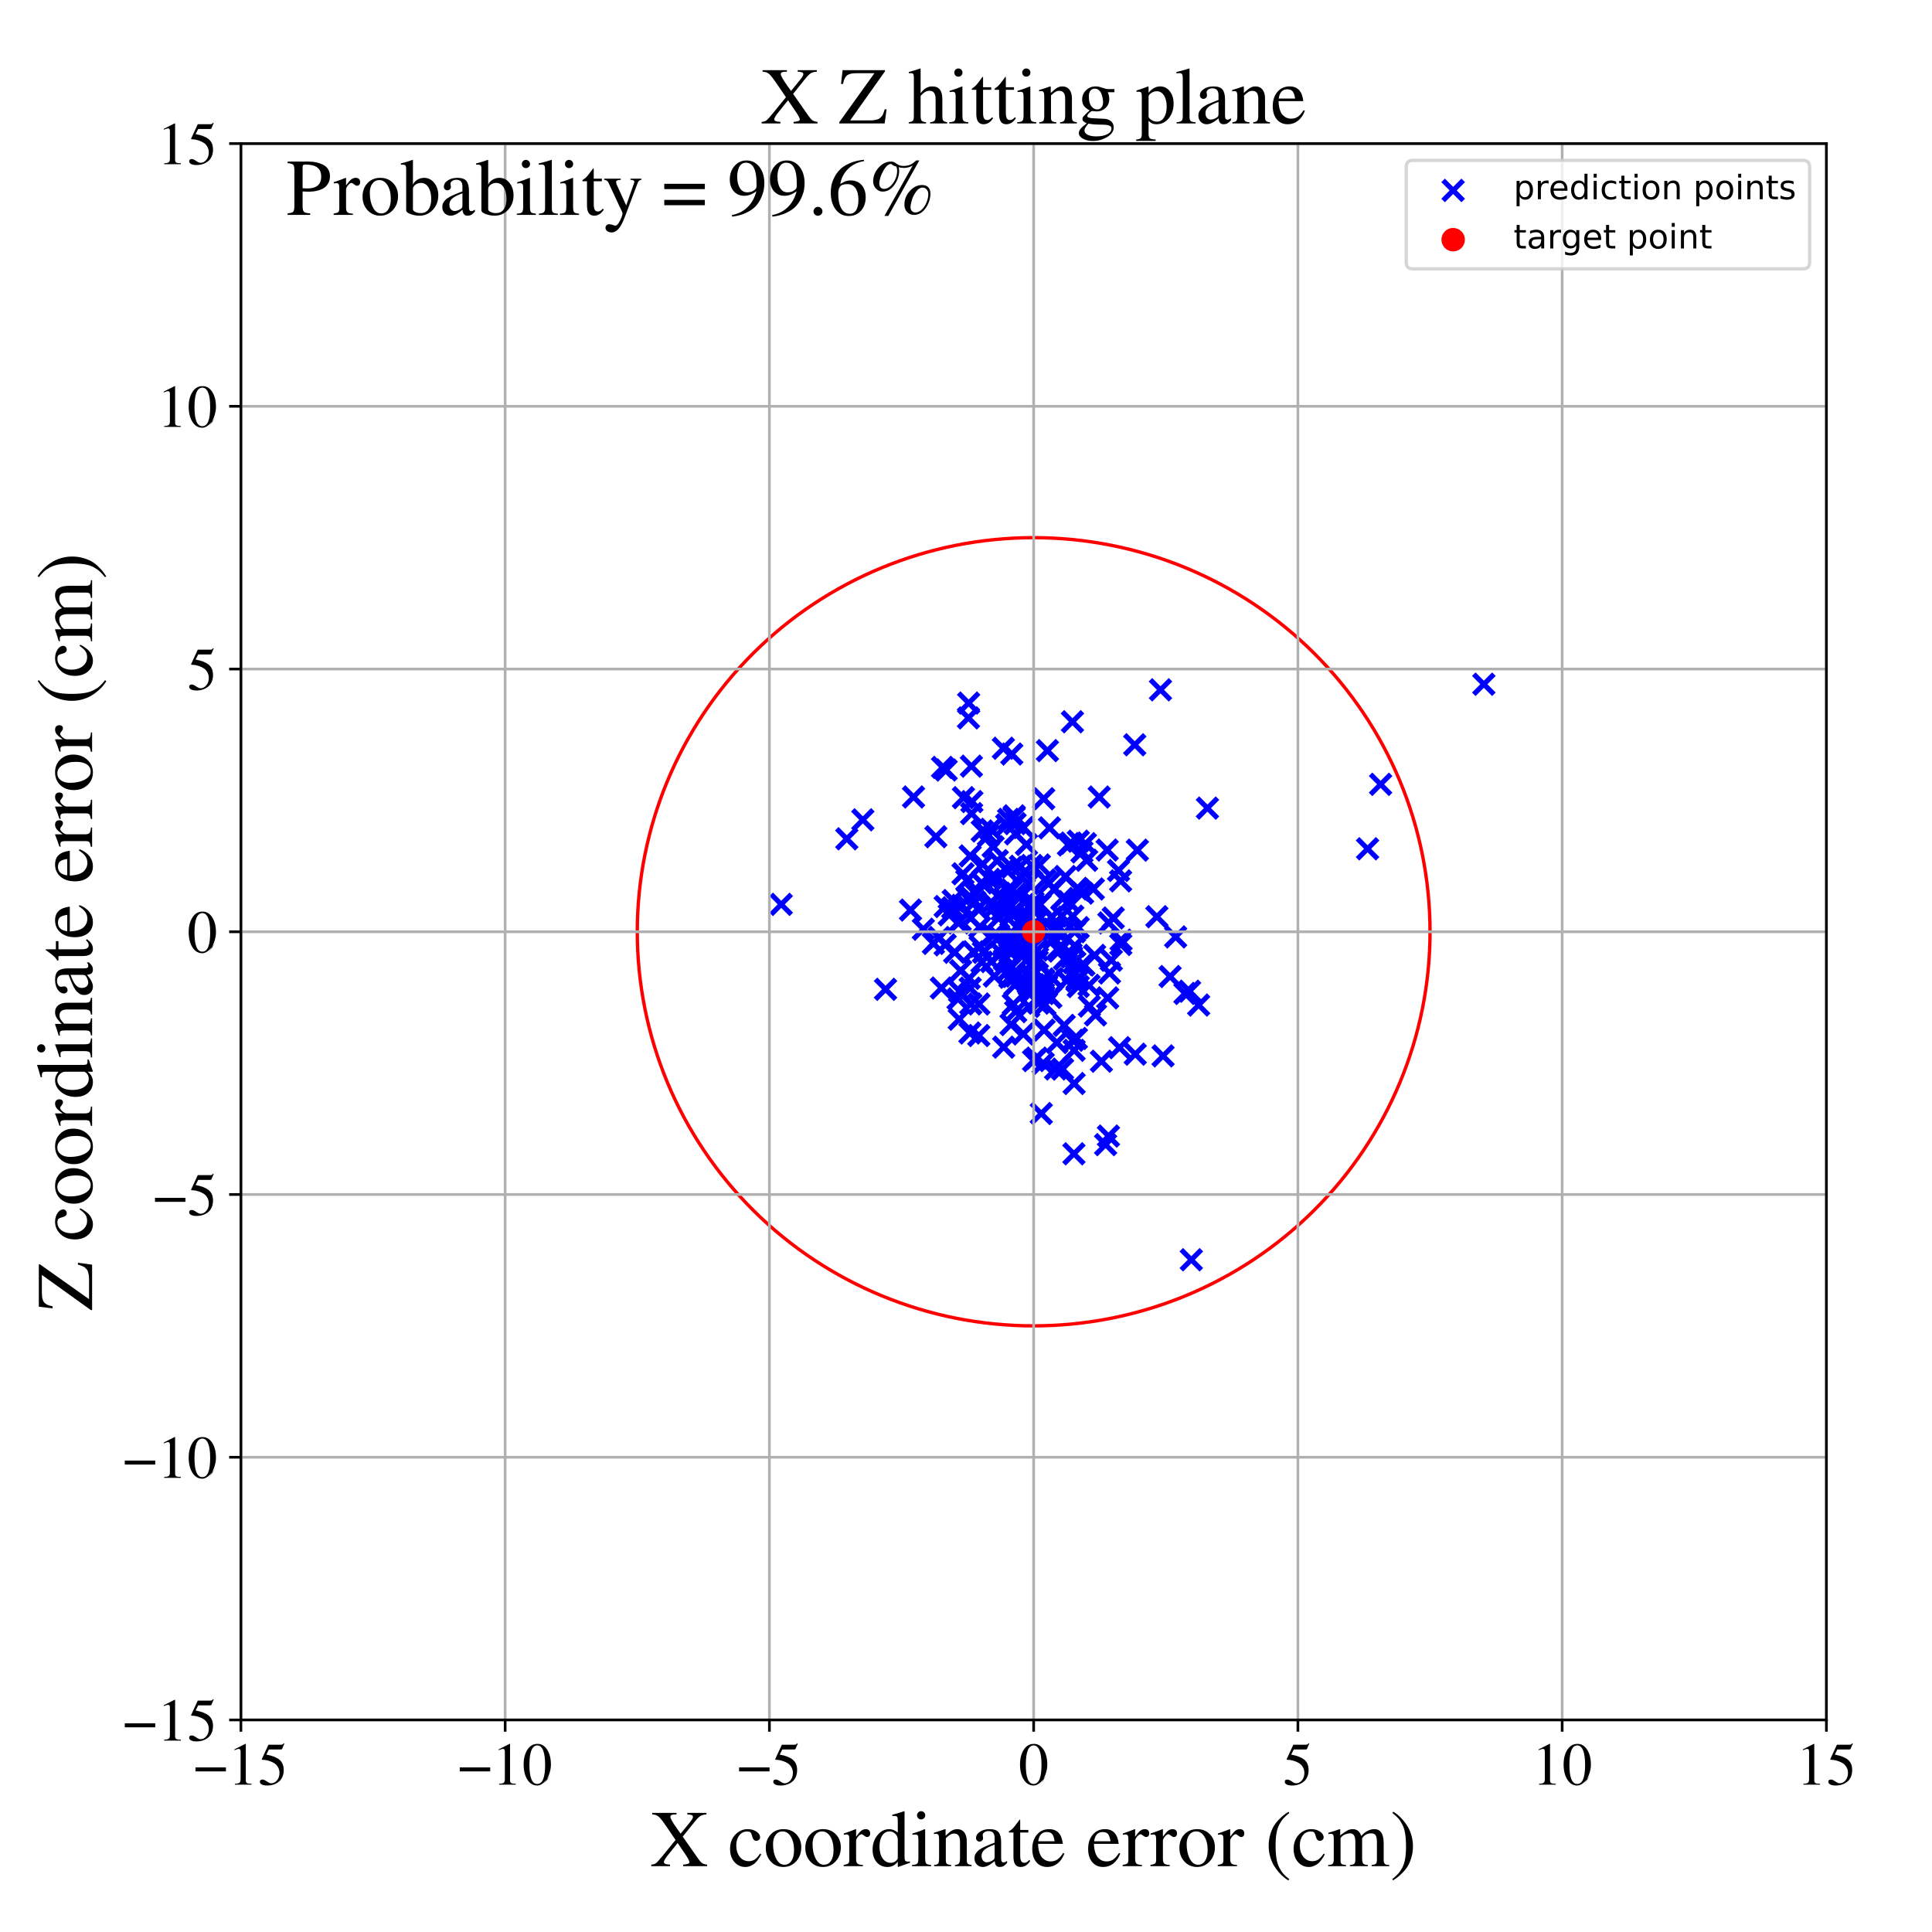 <?xml version="1.0" encoding="utf-8" standalone="no"?>
<!DOCTYPE svg PUBLIC "-//W3C//DTD SVG 1.1//EN"
  "http://www.w3.org/Graphics/SVG/1.1/DTD/svg11.dtd">
<!-- Created with matplotlib (https://matplotlib.org/) -->
<svg height="576pt" version="1.1" viewBox="0 0 576 576" width="576pt" xmlns="http://www.w3.org/2000/svg" xmlns:xlink="http://www.w3.org/1999/xlink">
 <defs>
  <style type="text/css">
*{stroke-linecap:butt;stroke-linejoin:round;}
  </style>
 </defs>
 <g id="figure_1">
  <g id="patch_1">
   <path d="M 0 576 
L 576 576 
L 576 0 
L 0 0 
z
" style="fill:#ffffff;"/>
  </g>
  <g id="axes_1">
   <g id="patch_2">
    <path d="M 71.822 512.784 
L 544.52 512.784 
L 544.52 42.802 
L 71.822 42.802 
z
" style="fill:#ffffff;"/>
   </g>
   <g id="PathCollection_1">
    <defs>
     <path d="M -3 3 
L 3 -3 
M -3 -3 
L 3 3 
" id="m61b8ce584f" style="stroke:#0000ff;stroke-width:1.5;"/>
    </defs>
    <g clip-path="url(#pfcaa82faa0)">
     <use style="fill:#0000ff;stroke:#0000ff;stroke-width:1.5;" x="306.535" xlink:href="#m61b8ce584f" y="285.785"/>
     <use style="fill:#0000ff;stroke:#0000ff;stroke-width:1.5;" x="348.843" xlink:href="#m61b8ce584f" y="291.14"/>
     <use style="fill:#0000ff;stroke:#0000ff;stroke-width:1.5;" x="302.807" xlink:href="#m61b8ce584f" y="301.604"/>
     <use style="fill:#0000ff;stroke:#0000ff;stroke-width:1.5;" x="330.595" xlink:href="#m61b8ce584f" y="275.153"/>
     <use style="fill:#0000ff;stroke:#0000ff;stroke-width:1.5;" x="407.721" xlink:href="#m61b8ce584f" y="253.053"/>
     <use style="fill:#0000ff;stroke:#0000ff;stroke-width:1.5;" x="299.346" xlink:href="#m61b8ce584f" y="267.95"/>
     <use style="fill:#0000ff;stroke:#0000ff;stroke-width:1.5;" x="296.085" xlink:href="#m61b8ce584f" y="252.443"/>
     <use style="fill:#0000ff;stroke:#0000ff;stroke-width:1.5;" x="288.796" xlink:href="#m61b8ce584f" y="209.611"/>
     <use style="fill:#0000ff;stroke:#0000ff;stroke-width:1.5;" x="308.149" xlink:href="#m61b8ce584f" y="316.204"/>
     <use style="fill:#0000ff;stroke:#0000ff;stroke-width:1.5;" x="309.306" xlink:href="#m61b8ce584f" y="285.579"/>
     <use style="fill:#0000ff;stroke:#0000ff;stroke-width:1.5;" x="275.282" xlink:href="#m61b8ce584f" y="277.029"/>
     <use style="fill:#0000ff;stroke:#0000ff;stroke-width:1.5;" x="304.527" xlink:href="#m61b8ce584f" y="285.046"/>
     <use style="fill:#0000ff;stroke:#0000ff;stroke-width:1.5;" x="311.011" xlink:href="#m61b8ce584f" y="291.971"/>
     <use style="fill:#0000ff;stroke:#0000ff;stroke-width:1.5;" x="290.982" xlink:href="#m61b8ce584f" y="266.491"/>
     <use style="fill:#0000ff;stroke:#0000ff;stroke-width:1.5;" x="325.958" xlink:href="#m61b8ce584f" y="265.031"/>
     <use style="fill:#0000ff;stroke:#0000ff;stroke-width:1.5;" x="291.552" xlink:href="#m61b8ce584f" y="270.94"/>
     <use style="fill:#0000ff;stroke:#0000ff;stroke-width:1.5;" x="317.352" xlink:href="#m61b8ce584f" y="285.976"/>
     <use style="fill:#0000ff;stroke:#0000ff;stroke-width:1.5;" x="289.756" xlink:href="#m61b8ce584f" y="238.98"/>
     <use style="fill:#0000ff;stroke:#0000ff;stroke-width:1.5;" x="321.668" xlink:href="#m61b8ce584f" y="265.329"/>
     <use style="fill:#0000ff;stroke:#0000ff;stroke-width:1.5;" x="292.643" xlink:href="#m61b8ce584f" y="263.222"/>
     <use style="fill:#0000ff;stroke:#0000ff;stroke-width:1.5;" x="316.78" xlink:href="#m61b8ce584f" y="318.738"/>
     <use style="fill:#0000ff;stroke:#0000ff;stroke-width:1.5;" x="350.502" xlink:href="#m61b8ce584f" y="279.329"/>
     <use style="fill:#0000ff;stroke:#0000ff;stroke-width:1.5;" x="310.074" xlink:href="#m61b8ce584f" y="269.665"/>
     <use style="fill:#0000ff;stroke:#0000ff;stroke-width:1.5;" x="320.443" xlink:href="#m61b8ce584f" y="281.959"/>
     <use style="fill:#0000ff;stroke:#0000ff;stroke-width:1.5;" x="320.179" xlink:href="#m61b8ce584f" y="343.989"/>
     <use style="fill:#0000ff;stroke:#0000ff;stroke-width:1.5;" x="307.588" xlink:href="#m61b8ce584f" y="282.644"/>
     <use style="fill:#0000ff;stroke:#0000ff;stroke-width:1.5;" x="297.335" xlink:href="#m61b8ce584f" y="256.576"/>
     <use style="fill:#0000ff;stroke:#0000ff;stroke-width:1.5;" x="324.79" xlink:href="#m61b8ce584f" y="299.953"/>
     <use style="fill:#0000ff;stroke:#0000ff;stroke-width:1.5;" x="300.139" xlink:href="#m61b8ce584f" y="245.932"/>
     <use style="fill:#0000ff;stroke:#0000ff;stroke-width:1.5;" x="314.232" xlink:href="#m61b8ce584f" y="279.868"/>
     <use style="fill:#0000ff;stroke:#0000ff;stroke-width:1.5;" x="286.398" xlink:href="#m61b8ce584f" y="289.404"/>
     <use style="fill:#0000ff;stroke:#0000ff;stroke-width:1.5;" x="321.13" xlink:href="#m61b8ce584f" y="264.861"/>
     <use style="fill:#0000ff;stroke:#0000ff;stroke-width:1.5;" x="306.033" xlink:href="#m61b8ce584f" y="251.757"/>
     <use style="fill:#0000ff;stroke:#0000ff;stroke-width:1.5;" x="298.769" xlink:href="#m61b8ce584f" y="271.357"/>
     <use style="fill:#0000ff;stroke:#0000ff;stroke-width:1.5;" x="296.454" xlink:href="#m61b8ce584f" y="291.016"/>
     <use style="fill:#0000ff;stroke:#0000ff;stroke-width:1.5;" x="319.458" xlink:href="#m61b8ce584f" y="285.303"/>
     <use style="fill:#0000ff;stroke:#0000ff;stroke-width:1.5;" x="311.283" xlink:href="#m61b8ce584f" y="307.105"/>
     <use style="fill:#0000ff;stroke:#0000ff;stroke-width:1.5;" x="316.563" xlink:href="#m61b8ce584f" y="273.095"/>
     <use style="fill:#0000ff;stroke:#0000ff;stroke-width:1.5;" x="345.979" xlink:href="#m61b8ce584f" y="205.662"/>
     <use style="fill:#0000ff;stroke:#0000ff;stroke-width:1.5;" x="320.146" xlink:href="#m61b8ce584f" y="287.015"/>
     <use style="fill:#0000ff;stroke:#0000ff;stroke-width:1.5;" x="292.744" xlink:href="#m61b8ce584f" y="286.861"/>
     <use style="fill:#0000ff;stroke:#0000ff;stroke-width:1.5;" x="308.223" xlink:href="#m61b8ce584f" y="269.994"/>
     <use style="fill:#0000ff;stroke:#0000ff;stroke-width:1.5;" x="304.215" xlink:href="#m61b8ce584f" y="258.27"/>
     <use style="fill:#0000ff;stroke:#0000ff;stroke-width:1.5;" x="324.667" xlink:href="#m61b8ce584f" y="293.77"/>
     <use style="fill:#0000ff;stroke:#0000ff;stroke-width:1.5;" x="327.717" xlink:href="#m61b8ce584f" y="237.629"/>
     <use style="fill:#0000ff;stroke:#0000ff;stroke-width:1.5;" x="316.882" xlink:href="#m61b8ce584f" y="278.471"/>
     <use style="fill:#0000ff;stroke:#0000ff;stroke-width:1.5;" x="295.412" xlink:href="#m61b8ce584f" y="247.237"/>
     <use style="fill:#0000ff;stroke:#0000ff;stroke-width:1.5;" x="321.442" xlink:href="#m61b8ce584f" y="276.561"/>
     <use style="fill:#0000ff;stroke:#0000ff;stroke-width:1.5;" x="305.006" xlink:href="#m61b8ce584f" y="273.285"/>
     <use style="fill:#0000ff;stroke:#0000ff;stroke-width:1.5;" x="300.702" xlink:href="#m61b8ce584f" y="244.272"/>
     <use style="fill:#0000ff;stroke:#0000ff;stroke-width:1.5;" x="289.429" xlink:href="#m61b8ce584f" y="273.616"/>
     <use style="fill:#0000ff;stroke:#0000ff;stroke-width:1.5;" x="313.86" xlink:href="#m61b8ce584f" y="291.762"/>
     <use style="fill:#0000ff;stroke:#0000ff;stroke-width:1.5;" x="303.391" xlink:href="#m61b8ce584f" y="276.651"/>
     <use style="fill:#0000ff;stroke:#0000ff;stroke-width:1.5;" x="289.61" xlink:href="#m61b8ce584f" y="228.424"/>
     <use style="fill:#0000ff;stroke:#0000ff;stroke-width:1.5;" x="319.737" xlink:href="#m61b8ce584f" y="215.19"/>
     <use style="fill:#0000ff;stroke:#0000ff;stroke-width:1.5;" x="298.473" xlink:href="#m61b8ce584f" y="284.134"/>
     <use style="fill:#0000ff;stroke:#0000ff;stroke-width:1.5;" x="301.076" xlink:href="#m61b8ce584f" y="291.356"/>
     <use style="fill:#0000ff;stroke:#0000ff;stroke-width:1.5;" x="301.59" xlink:href="#m61b8ce584f" y="272.457"/>
     <use style="fill:#0000ff;stroke:#0000ff;stroke-width:1.5;" x="321.467" xlink:href="#m61b8ce584f" y="294.121"/>
     <use style="fill:#0000ff;stroke:#0000ff;stroke-width:1.5;" x="289.24" xlink:href="#m61b8ce584f" y="255.174"/>
     <use style="fill:#0000ff;stroke:#0000ff;stroke-width:1.5;" x="310.448" xlink:href="#m61b8ce584f" y="276.784"/>
     <use style="fill:#0000ff;stroke:#0000ff;stroke-width:1.5;" x="305.369" xlink:href="#m61b8ce584f" y="260.119"/>
     <use style="fill:#0000ff;stroke:#0000ff;stroke-width:1.5;" x="306.542" xlink:href="#m61b8ce584f" y="263.388"/>
     <use style="fill:#0000ff;stroke:#0000ff;stroke-width:1.5;" x="330.785" xlink:href="#m61b8ce584f" y="290.085"/>
     <use style="fill:#0000ff;stroke:#0000ff;stroke-width:1.5;" x="289.149" xlink:href="#m61b8ce584f" y="267.325"/>
     <use style="fill:#0000ff;stroke:#0000ff;stroke-width:1.5;" x="320.237" xlink:href="#m61b8ce584f" y="313.136"/>
     <use style="fill:#0000ff;stroke:#0000ff;stroke-width:1.5;" x="323.971" xlink:href="#m61b8ce584f" y="256.483"/>
     <use style="fill:#0000ff;stroke:#0000ff;stroke-width:1.5;" x="329.62" xlink:href="#m61b8ce584f" y="341.251"/>
     <use style="fill:#0000ff;stroke:#0000ff;stroke-width:1.5;" x="291.814" xlink:href="#m61b8ce584f" y="308.729"/>
     <use style="fill:#0000ff;stroke:#0000ff;stroke-width:1.5;" x="353.266" xlink:href="#m61b8ce584f" y="296.183"/>
     <use style="fill:#0000ff;stroke:#0000ff;stroke-width:1.5;" x="330.472" xlink:href="#m61b8ce584f" y="338.707"/>
     <use style="fill:#0000ff;stroke:#0000ff;stroke-width:1.5;" x="339.09" xlink:href="#m61b8ce584f" y="253.465"/>
     <use style="fill:#0000ff;stroke:#0000ff;stroke-width:1.5;" x="323.129" xlink:href="#m61b8ce584f" y="287.699"/>
     <use style="fill:#0000ff;stroke:#0000ff;stroke-width:1.5;" x="292.964" xlink:href="#m61b8ce584f" y="257.66"/>
     <use style="fill:#0000ff;stroke:#0000ff;stroke-width:1.5;" x="306.992" xlink:href="#m61b8ce584f" y="273.334"/>
     <use style="fill:#0000ff;stroke:#0000ff;stroke-width:1.5;" x="322.791" xlink:href="#m61b8ce584f" y="287.483"/>
     <use style="fill:#0000ff;stroke:#0000ff;stroke-width:1.5;" x="301.653" xlink:href="#m61b8ce584f" y="224.799"/>
     <use style="fill:#0000ff;stroke:#0000ff;stroke-width:1.5;" x="289.416" xlink:href="#m61b8ce584f" y="299.311"/>
     <use style="fill:#0000ff;stroke:#0000ff;stroke-width:1.5;" x="309.626" xlink:href="#m61b8ce584f" y="299.073"/>
     <use style="fill:#0000ff;stroke:#0000ff;stroke-width:1.5;" x="308.207" xlink:href="#m61b8ce584f" y="293.562"/>
     <use style="fill:#0000ff;stroke:#0000ff;stroke-width:1.5;" x="333.771" xlink:href="#m61b8ce584f" y="312.35"/>
     <use style="fill:#0000ff;stroke:#0000ff;stroke-width:1.5;" x="311.777" xlink:href="#m61b8ce584f" y="275.202"/>
     <use style="fill:#0000ff;stroke:#0000ff;stroke-width:1.5;" x="312.27" xlink:href="#m61b8ce584f" y="223.79"/>
     <use style="fill:#0000ff;stroke:#0000ff;stroke-width:1.5;" x="281.001" xlink:href="#m61b8ce584f" y="228.787"/>
     <use style="fill:#0000ff;stroke:#0000ff;stroke-width:1.5;" x="354.649" xlink:href="#m61b8ce584f" y="295.513"/>
     <use style="fill:#0000ff;stroke:#0000ff;stroke-width:1.5;" x="289.165" xlink:href="#m61b8ce584f" y="307.968"/>
     <use style="fill:#0000ff;stroke:#0000ff;stroke-width:1.5;" x="309.022" xlink:href="#m61b8ce584f" y="315.458"/>
     <use style="fill:#0000ff;stroke:#0000ff;stroke-width:1.5;" x="301.015" xlink:href="#m61b8ce584f" y="279.336"/>
     <use style="fill:#0000ff;stroke:#0000ff;stroke-width:1.5;" x="334.235" xlink:href="#m61b8ce584f" y="280.299"/>
     <use style="fill:#0000ff;stroke:#0000ff;stroke-width:1.5;" x="309.867" xlink:href="#m61b8ce584f" y="257.876"/>
     <use style="fill:#0000ff;stroke:#0000ff;stroke-width:1.5;" x="297.918" xlink:href="#m61b8ce584f" y="279.352"/>
     <use style="fill:#0000ff;stroke:#0000ff;stroke-width:1.5;" x="285.987" xlink:href="#m61b8ce584f" y="303.876"/>
     <use style="fill:#0000ff;stroke:#0000ff;stroke-width:1.5;" x="280.026" xlink:href="#m61b8ce584f" y="279.501"/>
     <use style="fill:#0000ff;stroke:#0000ff;stroke-width:1.5;" x="320.911" xlink:href="#m61b8ce584f" y="309.598"/>
     <use style="fill:#0000ff;stroke:#0000ff;stroke-width:1.5;" x="295.546" xlink:href="#m61b8ce584f" y="286.686"/>
     <use style="fill:#0000ff;stroke:#0000ff;stroke-width:1.5;" x="307.256" xlink:href="#m61b8ce584f" y="277.997"/>
     <use style="fill:#0000ff;stroke:#0000ff;stroke-width:1.5;" x="293.185" xlink:href="#m61b8ce584f" y="283.924"/>
     <use style="fill:#0000ff;stroke:#0000ff;stroke-width:1.5;" x="311.123" xlink:href="#m61b8ce584f" y="292.316"/>
     <use style="fill:#0000ff;stroke:#0000ff;stroke-width:1.5;" x="315.563" xlink:href="#m61b8ce584f" y="283.117"/>
     <use style="fill:#0000ff;stroke:#0000ff;stroke-width:1.5;" x="304.03" xlink:href="#m61b8ce584f" y="267.585"/>
     <use style="fill:#0000ff;stroke:#0000ff;stroke-width:1.5;" x="319.835" xlink:href="#m61b8ce584f" y="273.146"/>
     <use style="fill:#0000ff;stroke:#0000ff;stroke-width:1.5;" x="285.621" xlink:href="#m61b8ce584f" y="297.823"/>
     <use style="fill:#0000ff;stroke:#0000ff;stroke-width:1.5;" x="355.175" xlink:href="#m61b8ce584f" y="375.58"/>
     <use style="fill:#0000ff;stroke:#0000ff;stroke-width:1.5;" x="295.677" xlink:href="#m61b8ce584f" y="269.114"/>
     <use style="fill:#0000ff;stroke:#0000ff;stroke-width:1.5;" x="317.627" xlink:href="#m61b8ce584f" y="261.314"/>
     <use style="fill:#0000ff;stroke:#0000ff;stroke-width:1.5;" x="318.543" xlink:href="#m61b8ce584f" y="251.918"/>
     <use style="fill:#0000ff;stroke:#0000ff;stroke-width:1.5;" x="287.235" xlink:href="#m61b8ce584f" y="237.813"/>
     <use style="fill:#0000ff;stroke:#0000ff;stroke-width:1.5;" x="307.602" xlink:href="#m61b8ce584f" y="258.028"/>
     <use style="fill:#0000ff;stroke:#0000ff;stroke-width:1.5;" x="319.862" xlink:href="#m61b8ce584f" y="310.146"/>
     <use style="fill:#0000ff;stroke:#0000ff;stroke-width:1.5;" x="323.597" xlink:href="#m61b8ce584f" y="251.527"/>
     <use style="fill:#0000ff;stroke:#0000ff;stroke-width:1.5;" x="334.14" xlink:href="#m61b8ce584f" y="281.588"/>
     <use style="fill:#0000ff;stroke:#0000ff;stroke-width:1.5;" x="307.35" xlink:href="#m61b8ce584f" y="290.535"/>
     <use style="fill:#0000ff;stroke:#0000ff;stroke-width:1.5;" x="288.953" xlink:href="#m61b8ce584f" y="291.69"/>
     <use style="fill:#0000ff;stroke:#0000ff;stroke-width:1.5;" x="309.23" xlink:href="#m61b8ce584f" y="286.578"/>
     <use style="fill:#0000ff;stroke:#0000ff;stroke-width:1.5;" x="338.305" xlink:href="#m61b8ce584f" y="222.047"/>
     <use style="fill:#0000ff;stroke:#0000ff;stroke-width:1.5;" x="306.293" xlink:href="#m61b8ce584f" y="281.434"/>
     <use style="fill:#0000ff;stroke:#0000ff;stroke-width:1.5;" x="288.254" xlink:href="#m61b8ce584f" y="262.5"/>
     <use style="fill:#0000ff;stroke:#0000ff;stroke-width:1.5;" x="334.097" xlink:href="#m61b8ce584f" y="262.629"/>
     <use style="fill:#0000ff;stroke:#0000ff;stroke-width:1.5;" x="301.37" xlink:href="#m61b8ce584f" y="278.114"/>
     <use style="fill:#0000ff;stroke:#0000ff;stroke-width:1.5;" x="338.455" xlink:href="#m61b8ce584f" y="314.289"/>
     <use style="fill:#0000ff;stroke:#0000ff;stroke-width:1.5;" x="301.667" xlink:href="#m61b8ce584f" y="258.569"/>
     <use style="fill:#0000ff;stroke:#0000ff;stroke-width:1.5;" x="314.397" xlink:href="#m61b8ce584f" y="265.07"/>
     <use style="fill:#0000ff;stroke:#0000ff;stroke-width:1.5;" x="411.61" xlink:href="#m61b8ce584f" y="233.84"/>
     <use style="fill:#0000ff;stroke:#0000ff;stroke-width:1.5;" x="333.471" xlink:href="#m61b8ce584f" y="259.521"/>
     <use style="fill:#0000ff;stroke:#0000ff;stroke-width:1.5;" x="305.006" xlink:href="#m61b8ce584f" y="284.492"/>
     <use style="fill:#0000ff;stroke:#0000ff;stroke-width:1.5;" x="287.106" xlink:href="#m61b8ce584f" y="260.506"/>
     <use style="fill:#0000ff;stroke:#0000ff;stroke-width:1.5;" x="292.21" xlink:href="#m61b8ce584f" y="282.159"/>
     <use style="fill:#0000ff;stroke:#0000ff;stroke-width:1.5;" x="305.222" xlink:href="#m61b8ce584f" y="283.837"/>
     <use style="fill:#0000ff;stroke:#0000ff;stroke-width:1.5;" x="319.297" xlink:href="#m61b8ce584f" y="251.349"/>
     <use style="fill:#0000ff;stroke:#0000ff;stroke-width:1.5;" x="322.567" xlink:href="#m61b8ce584f" y="254.002"/>
     <use style="fill:#0000ff;stroke:#0000ff;stroke-width:1.5;" x="305.16" xlink:href="#m61b8ce584f" y="282.947"/>
     <use style="fill:#0000ff;stroke:#0000ff;stroke-width:1.5;" x="313.286" xlink:href="#m61b8ce584f" y="297.342"/>
     <use style="fill:#0000ff;stroke:#0000ff;stroke-width:1.5;" x="322.764" xlink:href="#m61b8ce584f" y="266.265"/>
     <use style="fill:#0000ff;stroke:#0000ff;stroke-width:1.5;" x="301.608" xlink:href="#m61b8ce584f" y="279.422"/>
     <use style="fill:#0000ff;stroke:#0000ff;stroke-width:1.5;" x="296.985" xlink:href="#m61b8ce584f" y="262.178"/>
     <use style="fill:#0000ff;stroke:#0000ff;stroke-width:1.5;" x="301.079" xlink:href="#m61b8ce584f" y="283.287"/>
     <use style="fill:#0000ff;stroke:#0000ff;stroke-width:1.5;" x="359.977" xlink:href="#m61b8ce584f" y="240.932"/>
     <use style="fill:#0000ff;stroke:#0000ff;stroke-width:1.5;" x="257.242" xlink:href="#m61b8ce584f" y="244.427"/>
     <use style="fill:#0000ff;stroke:#0000ff;stroke-width:1.5;" x="232.916" xlink:href="#m61b8ce584f" y="269.623"/>
     <use style="fill:#0000ff;stroke:#0000ff;stroke-width:1.5;" x="307.978" xlink:href="#m61b8ce584f" y="269.045"/>
     <use style="fill:#0000ff;stroke:#0000ff;stroke-width:1.5;" x="302.103" xlink:href="#m61b8ce584f" y="299.424"/>
     <use style="fill:#0000ff;stroke:#0000ff;stroke-width:1.5;" x="290.671" xlink:href="#m61b8ce584f" y="268.852"/>
     <use style="fill:#0000ff;stroke:#0000ff;stroke-width:1.5;" x="309.243" xlink:href="#m61b8ce584f" y="283.236"/>
     <use style="fill:#0000ff;stroke:#0000ff;stroke-width:1.5;" x="305.073" xlink:href="#m61b8ce584f" y="282.823"/>
     <use style="fill:#0000ff;stroke:#0000ff;stroke-width:1.5;" x="302.779" xlink:href="#m61b8ce584f" y="248.611"/>
     <use style="fill:#0000ff;stroke:#0000ff;stroke-width:1.5;" x="312.89" xlink:href="#m61b8ce584f" y="246.816"/>
     <use style="fill:#0000ff;stroke:#0000ff;stroke-width:1.5;" x="296.163" xlink:href="#m61b8ce584f" y="278.871"/>
     <use style="fill:#0000ff;stroke:#0000ff;stroke-width:1.5;" x="280.652" xlink:href="#m61b8ce584f" y="294.563"/>
     <use style="fill:#0000ff;stroke:#0000ff;stroke-width:1.5;" x="318.042" xlink:href="#m61b8ce584f" y="292.375"/>
     <use style="fill:#0000ff;stroke:#0000ff;stroke-width:1.5;" x="321.066" xlink:href="#m61b8ce584f" y="292.421"/>
     <use style="fill:#0000ff;stroke:#0000ff;stroke-width:1.5;" x="305.115" xlink:href="#m61b8ce584f" y="246.713"/>
     <use style="fill:#0000ff;stroke:#0000ff;stroke-width:1.5;" x="281.787" xlink:href="#m61b8ce584f" y="270.266"/>
     <use style="fill:#0000ff;stroke:#0000ff;stroke-width:1.5;" x="297.709" xlink:href="#m61b8ce584f" y="273.724"/>
     <use style="fill:#0000ff;stroke:#0000ff;stroke-width:1.5;" x="299.135" xlink:href="#m61b8ce584f" y="223.081"/>
     <use style="fill:#0000ff;stroke:#0000ff;stroke-width:1.5;" x="286.764" xlink:href="#m61b8ce584f" y="269.925"/>
     <use style="fill:#0000ff;stroke:#0000ff;stroke-width:1.5;" x="317.274" xlink:href="#m61b8ce584f" y="305.695"/>
     <use style="fill:#0000ff;stroke:#0000ff;stroke-width:1.5;" x="331.33" xlink:href="#m61b8ce584f" y="286.28"/>
     <use style="fill:#0000ff;stroke:#0000ff;stroke-width:1.5;" x="310.302" xlink:href="#m61b8ce584f" y="293.667"/>
     <use style="fill:#0000ff;stroke:#0000ff;stroke-width:1.5;" x="319.319" xlink:href="#m61b8ce584f" y="284.378"/>
     <use style="fill:#0000ff;stroke:#0000ff;stroke-width:1.5;" x="311.526" xlink:href="#m61b8ce584f" y="262.375"/>
     <use style="fill:#0000ff;stroke:#0000ff;stroke-width:1.5;" x="306.204" xlink:href="#m61b8ce584f" y="281.092"/>
     <use style="fill:#0000ff;stroke:#0000ff;stroke-width:1.5;" x="292.847" xlink:href="#m61b8ce584f" y="247.746"/>
     <use style="fill:#0000ff;stroke:#0000ff;stroke-width:1.5;" x="311.066" xlink:href="#m61b8ce584f" y="296.214"/>
     <use style="fill:#0000ff;stroke:#0000ff;stroke-width:1.5;" x="326.609" xlink:href="#m61b8ce584f" y="302.593"/>
     <use style="fill:#0000ff;stroke:#0000ff;stroke-width:1.5;" x="357.362" xlink:href="#m61b8ce584f" y="299.646"/>
     <use style="fill:#0000ff;stroke:#0000ff;stroke-width:1.5;" x="308.641" xlink:href="#m61b8ce584f" y="275.087"/>
     <use style="fill:#0000ff;stroke:#0000ff;stroke-width:1.5;" x="296.334" xlink:href="#m61b8ce584f" y="270.563"/>
     <use style="fill:#0000ff;stroke:#0000ff;stroke-width:1.5;" x="311.527" xlink:href="#m61b8ce584f" y="299.533"/>
     <use style="fill:#0000ff;stroke:#0000ff;stroke-width:1.5;" x="310.446" xlink:href="#m61b8ce584f" y="331.98"/>
     <use style="fill:#0000ff;stroke:#0000ff;stroke-width:1.5;" x="299.23" xlink:href="#m61b8ce584f" y="312.199"/>
     <use style="fill:#0000ff;stroke:#0000ff;stroke-width:1.5;" x="315.711" xlink:href="#m61b8ce584f" y="282.555"/>
     <use style="fill:#0000ff;stroke:#0000ff;stroke-width:1.5;" x="330.239" xlink:href="#m61b8ce584f" y="297.5"/>
     <use style="fill:#0000ff;stroke:#0000ff;stroke-width:1.5;" x="314.72" xlink:href="#m61b8ce584f" y="318.699"/>
     <use style="fill:#0000ff;stroke:#0000ff;stroke-width:1.5;" x="311.022" xlink:href="#m61b8ce584f" y="317.02"/>
     <use style="fill:#0000ff;stroke:#0000ff;stroke-width:1.5;" x="284.188" xlink:href="#m61b8ce584f" y="268.488"/>
     <use style="fill:#0000ff;stroke:#0000ff;stroke-width:1.5;" x="295.001" xlink:href="#m61b8ce584f" y="262.16"/>
     <use style="fill:#0000ff;stroke:#0000ff;stroke-width:1.5;" x="271.452" xlink:href="#m61b8ce584f" y="271.322"/>
     <use style="fill:#0000ff;stroke:#0000ff;stroke-width:1.5;" x="282.078" xlink:href="#m61b8ce584f" y="229.57"/>
     <use style="fill:#0000ff;stroke:#0000ff;stroke-width:1.5;" x="281.777" xlink:href="#m61b8ce584f" y="281.692"/>
     <use style="fill:#0000ff;stroke:#0000ff;stroke-width:1.5;" x="311.024" xlink:href="#m61b8ce584f" y="291.913"/>
     <use style="fill:#0000ff;stroke:#0000ff;stroke-width:1.5;" x="301.97" xlink:href="#m61b8ce584f" y="291.128"/>
     <use style="fill:#0000ff;stroke:#0000ff;stroke-width:1.5;" x="290.205" xlink:href="#m61b8ce584f" y="283.759"/>
     <use style="fill:#0000ff;stroke:#0000ff;stroke-width:1.5;" x="330.088" xlink:href="#m61b8ce584f" y="253.429"/>
     <use style="fill:#0000ff;stroke:#0000ff;stroke-width:1.5;" x="284.611" xlink:href="#m61b8ce584f" y="283.917"/>
     <use style="fill:#0000ff;stroke:#0000ff;stroke-width:1.5;" x="320.395" xlink:href="#m61b8ce584f" y="277.781"/>
     <use style="fill:#0000ff;stroke:#0000ff;stroke-width:1.5;" x="346.748" xlink:href="#m61b8ce584f" y="314.799"/>
     <use style="fill:#0000ff;stroke:#0000ff;stroke-width:1.5;" x="308.392" xlink:href="#m61b8ce584f" y="295.008"/>
     <use style="fill:#0000ff;stroke:#0000ff;stroke-width:1.5;" x="326.337" xlink:href="#m61b8ce584f" y="284.823"/>
     <use style="fill:#0000ff;stroke:#0000ff;stroke-width:1.5;" x="305.104" xlink:href="#m61b8ce584f" y="308.261"/>
     <use style="fill:#0000ff;stroke:#0000ff;stroke-width:1.5;" x="442.389" xlink:href="#m61b8ce584f" y="203.994"/>
     <use style="fill:#0000ff;stroke:#0000ff;stroke-width:1.5;" x="302.383" xlink:href="#m61b8ce584f" y="243.232"/>
     <use style="fill:#0000ff;stroke:#0000ff;stroke-width:1.5;" x="282.986" xlink:href="#m61b8ce584f" y="272.753"/>
     <use style="fill:#0000ff;stroke:#0000ff;stroke-width:1.5;" x="302.551" xlink:href="#m61b8ce584f" y="293.691"/>
     <use style="fill:#0000ff;stroke:#0000ff;stroke-width:1.5;" x="284.022" xlink:href="#m61b8ce584f" y="270.643"/>
     <use style="fill:#0000ff;stroke:#0000ff;stroke-width:1.5;" x="301.603" xlink:href="#m61b8ce584f" y="280.876"/>
     <use style="fill:#0000ff;stroke:#0000ff;stroke-width:1.5;" x="300.787" xlink:href="#m61b8ce584f" y="264.942"/>
     <use style="fill:#0000ff;stroke:#0000ff;stroke-width:1.5;" x="306.697" xlink:href="#m61b8ce584f" y="300.047"/>
     <use style="fill:#0000ff;stroke:#0000ff;stroke-width:1.5;" x="321.133" xlink:href="#m61b8ce584f" y="291.866"/>
     <use style="fill:#0000ff;stroke:#0000ff;stroke-width:1.5;" x="318.616" xlink:href="#m61b8ce584f" y="268.805"/>
     <use style="fill:#0000ff;stroke:#0000ff;stroke-width:1.5;" x="299.125" xlink:href="#m61b8ce584f" y="281.953"/>
     <use style="fill:#0000ff;stroke:#0000ff;stroke-width:1.5;" x="279.016" xlink:href="#m61b8ce584f" y="249.461"/>
     <use style="fill:#0000ff;stroke:#0000ff;stroke-width:1.5;" x="272.36" xlink:href="#m61b8ce584f" y="237.61"/>
     <use style="fill:#0000ff;stroke:#0000ff;stroke-width:1.5;" x="302.314" xlink:href="#m61b8ce584f" y="243.649"/>
     <use style="fill:#0000ff;stroke:#0000ff;stroke-width:1.5;" x="264.011" xlink:href="#m61b8ce584f" y="294.955"/>
     <use style="fill:#0000ff;stroke:#0000ff;stroke-width:1.5;" x="344.903" xlink:href="#m61b8ce584f" y="273.304"/>
     <use style="fill:#0000ff;stroke:#0000ff;stroke-width:1.5;" x="278.282" xlink:href="#m61b8ce584f" y="281.263"/>
     <use style="fill:#0000ff;stroke:#0000ff;stroke-width:1.5;" x="285.75" xlink:href="#m61b8ce584f" y="275.174"/>
     <use style="fill:#0000ff;stroke:#0000ff;stroke-width:1.5;" x="306.607" xlink:href="#m61b8ce584f" y="293.171"/>
     <use style="fill:#0000ff;stroke:#0000ff;stroke-width:1.5;" x="315.441" xlink:href="#m61b8ce584f" y="276.952"/>
     <use style="fill:#0000ff;stroke:#0000ff;stroke-width:1.5;" x="306.905" xlink:href="#m61b8ce584f" y="293.767"/>
     <use style="fill:#0000ff;stroke:#0000ff;stroke-width:1.5;" x="288.45" xlink:href="#m61b8ce584f" y="267.809"/>
     <use style="fill:#0000ff;stroke:#0000ff;stroke-width:1.5;" x="299.681" xlink:href="#m61b8ce584f" y="259.039"/>
     <use style="fill:#0000ff;stroke:#0000ff;stroke-width:1.5;" x="316.807" xlink:href="#m61b8ce584f" y="267.84"/>
     <use style="fill:#0000ff;stroke:#0000ff;stroke-width:1.5;" x="294.687" xlink:href="#m61b8ce584f" y="249.08"/>
     <use style="fill:#0000ff;stroke:#0000ff;stroke-width:1.5;" x="301.423" xlink:href="#m61b8ce584f" y="305.465"/>
     <use style="fill:#0000ff;stroke:#0000ff;stroke-width:1.5;" x="313.52" xlink:href="#m61b8ce584f" y="273.444"/>
     <use style="fill:#0000ff;stroke:#0000ff;stroke-width:1.5;" x="301.702" xlink:href="#m61b8ce584f" y="265.339"/>
     <use style="fill:#0000ff;stroke:#0000ff;stroke-width:1.5;" x="303.421" xlink:href="#m61b8ce584f" y="267.082"/>
     <use style="fill:#0000ff;stroke:#0000ff;stroke-width:1.5;" x="302.459" xlink:href="#m61b8ce584f" y="272.142"/>
     <use style="fill:#0000ff;stroke:#0000ff;stroke-width:1.5;" x="291.85" xlink:href="#m61b8ce584f" y="299.333"/>
     <use style="fill:#0000ff;stroke:#0000ff;stroke-width:1.5;" x="289.252" xlink:href="#m61b8ce584f" y="294.601"/>
     <use style="fill:#0000ff;stroke:#0000ff;stroke-width:1.5;" x="331.895" xlink:href="#m61b8ce584f" y="273.686"/>
     <use style="fill:#0000ff;stroke:#0000ff;stroke-width:1.5;" x="328.368" xlink:href="#m61b8ce584f" y="316.388"/>
     <use style="fill:#0000ff;stroke:#0000ff;stroke-width:1.5;" x="302.347" xlink:href="#m61b8ce584f" y="271.604"/>
     <use style="fill:#0000ff;stroke:#0000ff;stroke-width:1.5;" x="252.461" xlink:href="#m61b8ce584f" y="250.081"/>
     <use style="fill:#0000ff;stroke:#0000ff;stroke-width:1.5;" x="297.41" xlink:href="#m61b8ce584f" y="267.082"/>
     <use style="fill:#0000ff;stroke:#0000ff;stroke-width:1.5;" x="289.667" xlink:href="#m61b8ce584f" y="242.566"/>
     <use style="fill:#0000ff;stroke:#0000ff;stroke-width:1.5;" x="315.768" xlink:href="#m61b8ce584f" y="283.553"/>
     <use style="fill:#0000ff;stroke:#0000ff;stroke-width:1.5;" x="312.711" xlink:href="#m61b8ce584f" y="263.309"/>
     <use style="fill:#0000ff;stroke:#0000ff;stroke-width:1.5;" x="314.167" xlink:href="#m61b8ce584f" y="277.025"/>
     <use style="fill:#0000ff;stroke:#0000ff;stroke-width:1.5;" x="302.971" xlink:href="#m61b8ce584f" y="266.308"/>
     <use style="fill:#0000ff;stroke:#0000ff;stroke-width:1.5;" x="301.085" xlink:href="#m61b8ce584f" y="288.818"/>
     <use style="fill:#0000ff;stroke:#0000ff;stroke-width:1.5;" x="302.897" xlink:href="#m61b8ce584f" y="290.985"/>
     <use style="fill:#0000ff;stroke:#0000ff;stroke-width:1.5;" x="320.236" xlink:href="#m61b8ce584f" y="323.029"/>
     <use style="fill:#0000ff;stroke:#0000ff;stroke-width:1.5;" x="311.17" xlink:href="#m61b8ce584f" y="238.135"/>
     <use style="fill:#0000ff;stroke:#0000ff;stroke-width:1.5;" x="305.994" xlink:href="#m61b8ce584f" y="277.623"/>
     <use style="fill:#0000ff;stroke:#0000ff;stroke-width:1.5;" x="302.638" xlink:href="#m61b8ce584f" y="245.548"/>
     <use style="fill:#0000ff;stroke:#0000ff;stroke-width:1.5;" x="315.083" xlink:href="#m61b8ce584f" y="310.83"/>
     <use style="fill:#0000ff;stroke:#0000ff;stroke-width:1.5;" x="311.999" xlink:href="#m61b8ce584f" y="294.006"/>
     <use style="fill:#0000ff;stroke:#0000ff;stroke-width:1.5;" x="308.72" xlink:href="#m61b8ce584f" y="276.984"/>
     <use style="fill:#0000ff;stroke:#0000ff;stroke-width:1.5;" x="292.071" xlink:href="#m61b8ce584f" y="276.409"/>
     <use style="fill:#0000ff;stroke:#0000ff;stroke-width:1.5;" x="299.486" xlink:href="#m61b8ce584f" y="286.12"/>
     <use style="fill:#0000ff;stroke:#0000ff;stroke-width:1.5;" x="319.922" xlink:href="#m61b8ce584f" y="289.667"/>
     <use style="fill:#0000ff;stroke:#0000ff;stroke-width:1.5;" x="307.185" xlink:href="#m61b8ce584f" y="291.518"/>
     <use style="fill:#0000ff;stroke:#0000ff;stroke-width:1.5;" x="321.478" xlink:href="#m61b8ce584f" y="250.783"/>
     <use style="fill:#0000ff;stroke:#0000ff;stroke-width:1.5;" x="286.083" xlink:href="#m61b8ce584f" y="295.591"/>
     <use style="fill:#0000ff;stroke:#0000ff;stroke-width:1.5;" x="288.73" xlink:href="#m61b8ce584f" y="214.031"/>
     <use style="fill:#0000ff;stroke:#0000ff;stroke-width:1.5;" x="286.266" xlink:href="#m61b8ce584f" y="274.464"/>
    </g>
   </g>
   <g id="PathCollection_2">
    <defs>
     <path d="M 0 3 
C 0.796 3 1.559 2.684 2.121 2.121 
C 2.684 1.559 3 0.796 3 0 
C 3 -0.796 2.684 -1.559 2.121 -2.121 
C 1.559 -2.684 0.796 -3 0 -3 
C -0.796 -3 -1.559 -2.684 -2.121 -2.121 
C -2.684 -1.559 -3 -0.796 -3 0 
C -3 0.796 -2.684 1.559 -2.121 2.121 
C -1.559 2.684 -0.796 3 0 3 
z
" id="m19997acbc4" style="stroke:#ff0000;"/>
    </defs>
    <g clip-path="url(#pfcaa82faa0)">
     <use style="fill:#ff0000;stroke:#ff0000;" x="308.171" xlink:href="#m19997acbc4" y="277.793"/>
    </g>
   </g>
   <g id="patch_3">
    <path clip-path="url(#pfcaa82faa0)" d="M 308.171 395.288 
C 339.511 395.288 369.572 382.908 391.733 360.875 
C 413.894 338.841 426.346 308.953 426.346 277.793 
C 426.346 246.633 413.894 216.745 391.733 194.711 
C 369.572 172.677 339.511 160.297 308.171 160.297 
C 276.831 160.297 246.77 172.677 224.609 194.711 
C 202.448 216.745 189.997 246.633 189.997 277.793 
C 189.997 308.953 202.448 338.841 224.609 360.875 
C 246.77 382.908 276.831 395.288 308.171 395.288 
z
" style="fill:none;stroke:#ff0000;stroke-linejoin:miter;"/>
   </g>
   <g id="matplotlib.axis_1">
    <g id="xtick_1">
     <g id="line2d_1">
      <path clip-path="url(#pfcaa82faa0)" d="M 71.822 512.784 
L 71.822 42.802 
" style="fill:none;stroke:#b0b0b0;stroke-linecap:square;stroke-width:0.8;"/>
     </g>
     <g id="line2d_2">
      <defs>
       <path d="M 0 0 
L 0 3.5 
" id="mf6596c7fc2" style="stroke:#000000;stroke-width:0.8;"/>
      </defs>
      <g>
       <use style="stroke:#000000;stroke-width:0.8;" x="71.822" xlink:href="#mf6596c7fc2" y="512.784"/>
      </g>
     </g>
     <g id="text_1">
      <!-- −15 -->
      <defs>
       <path d="M 3 22 
L 3 28.594 
L 53.406 28.594 
L 53.406 22 
z
" id="FreeSerif-8722"/>
       <path d="M 18.297 59.297 
Q 16.5 59.297 11.094 57.094 
L 11.094 58.5 
L 29.094 67.594 
L 29.906 67.406 
L 29.906 7.406 
Q 29.906 3.797 31.703 2.688 
Q 33.5 1.594 39.406 1.5 
L 39.406 0 
L 11.797 0 
L 11.797 1.5 
Q 17.406 1.703 19.344 3.141 
Q 21.297 4.594 21.297 9.297 
L 21.297 54.594 
Q 21.297 59.297 18.297 59.297 
z
" id="FreeSerif-49"/>
       <path d="M 35.703 19.406 
Q 35.703 24.703 33.344 28.797 
Q 31 32.906 27.641 35.156 
Q 24.297 37.406 20.141 38.844 
Q 16 40.297 12.953 40.75 
Q 9.906 41.203 7.594 41.203 
Q 6.406 41.203 6.406 42 
Q 6.406 42.297 6.5 42.5 
L 17.406 66.203 
L 38.297 66.203 
Q 39.906 66.203 40.844 66.703 
Q 41.797 67.203 42.906 68.797 
L 43.797 68.094 
L 40 59.203 
Q 39.594 58.297 37.703 58.297 
L 18.094 58.297 
L 13.906 49.797 
Q 28.5 47.203 35.594 41.344 
Q 42.703 35.5 42.703 24.203 
Q 42.703 18.297 40.844 13.688 
Q 39 9.094 36.141 6.297 
Q 33.297 3.5 29.547 1.703 
Q 25.797 -0.094 22.344 -0.75 
Q 18.906 -1.406 15.406 -1.406 
Q 9.797 -1.406 6.5 0.25 
Q 3.203 1.906 3.203 4.797 
Q 3.203 8.5 7.5 8.5 
Q 10.297 8.5 14.75 5.391 
Q 19.203 2.297 21.797 2.297 
Q 27.703 2.297 31.703 7.25 
Q 35.703 12.203 35.703 19.406 
z
" id="FreeSerif-53"/>
      </defs>
      <g transform="translate(57.746 532.077)scale(0.18 -0.18)">
       <use xlink:href="#FreeSerif-8722"/>
       <use x="56.4" xlink:href="#FreeSerif-49"/>
       <use x="106.4" xlink:href="#FreeSerif-53"/>
      </g>
     </g>
    </g>
    <g id="xtick_2">
     <g id="line2d_3">
      <path clip-path="url(#pfcaa82faa0)" d="M 150.605 512.784 
L 150.605 42.802 
" style="fill:none;stroke:#b0b0b0;stroke-linecap:square;stroke-width:0.8;"/>
     </g>
     <g id="line2d_4">
      <g>
       <use style="stroke:#000000;stroke-width:0.8;" x="150.605" xlink:href="#mf6596c7fc2" y="512.784"/>
      </g>
     </g>
     <g id="text_2">
      <!-- −10 -->
      <defs>
       <path d="M 47.594 17.797 
Q 35.203 -1.406 25 -1.406 
Q 14.797 -1.406 8.594 8.391 
Q 2.406 18.203 2.406 33.594 
Q 2.406 48.094 8.594 57.844 
Q 14.797 67.594 25.406 67.594 
Q 35.203 67.594 41.391 58 
Q 47.594 48.406 47.594 33 
Q 47.594 17.797 35.203 -1.406 
z
M 25.094 65 
Q 12 65 12 32.703 
Q 12 1.203 25 1.203 
Q 38 1.203 38 32.797 
Q 38 48.5 34.703 56.75 
Q 31.406 65 25.094 65 
z
" id="FreeSerif-48"/>
      </defs>
      <g transform="translate(136.529 532.077)scale(0.18 -0.18)">
       <use xlink:href="#FreeSerif-8722"/>
       <use x="56.4" xlink:href="#FreeSerif-49"/>
       <use x="106.4" xlink:href="#FreeSerif-48"/>
      </g>
     </g>
    </g>
    <g id="xtick_3">
     <g id="line2d_5">
      <path clip-path="url(#pfcaa82faa0)" d="M 229.388 512.784 
L 229.388 42.802 
" style="fill:none;stroke:#b0b0b0;stroke-linecap:square;stroke-width:0.8;"/>
     </g>
     <g id="line2d_6">
      <g>
       <use style="stroke:#000000;stroke-width:0.8;" x="229.388" xlink:href="#mf6596c7fc2" y="512.784"/>
      </g>
     </g>
     <g id="text_3">
      <!-- −5 -->
      <g transform="translate(219.812 532.077)scale(0.18 -0.18)">
       <use xlink:href="#FreeSerif-8722"/>
       <use x="56.4" xlink:href="#FreeSerif-53"/>
      </g>
     </g>
    </g>
    <g id="xtick_4">
     <g id="line2d_7">
      <path clip-path="url(#pfcaa82faa0)" d="M 308.171 512.784 
L 308.171 42.802 
" style="fill:none;stroke:#b0b0b0;stroke-linecap:square;stroke-width:0.8;"/>
     </g>
     <g id="line2d_8">
      <g>
       <use style="stroke:#000000;stroke-width:0.8;" x="308.171" xlink:href="#mf6596c7fc2" y="512.784"/>
      </g>
     </g>
     <g id="text_4">
      <!-- 0 -->
      <g transform="translate(303.671 532.077)scale(0.18 -0.18)">
       <use xlink:href="#FreeSerif-48"/>
      </g>
     </g>
    </g>
    <g id="xtick_5">
     <g id="line2d_9">
      <path clip-path="url(#pfcaa82faa0)" d="M 386.954 512.784 
L 386.954 42.802 
" style="fill:none;stroke:#b0b0b0;stroke-linecap:square;stroke-width:0.8;"/>
     </g>
     <g id="line2d_10">
      <g>
       <use style="stroke:#000000;stroke-width:0.8;" x="386.954" xlink:href="#mf6596c7fc2" y="512.784"/>
      </g>
     </g>
     <g id="text_5">
      <!-- 5 -->
      <g transform="translate(382.454 532.077)scale(0.18 -0.18)">
       <use xlink:href="#FreeSerif-53"/>
      </g>
     </g>
    </g>
    <g id="xtick_6">
     <g id="line2d_11">
      <path clip-path="url(#pfcaa82faa0)" d="M 465.737 512.784 
L 465.737 42.802 
" style="fill:none;stroke:#b0b0b0;stroke-linecap:square;stroke-width:0.8;"/>
     </g>
     <g id="line2d_12">
      <g>
       <use style="stroke:#000000;stroke-width:0.8;" x="465.737" xlink:href="#mf6596c7fc2" y="512.784"/>
      </g>
     </g>
     <g id="text_6">
      <!-- 10 -->
      <g transform="translate(456.737 532.077)scale(0.18 -0.18)">
       <use xlink:href="#FreeSerif-49"/>
       <use x="50" xlink:href="#FreeSerif-48"/>
      </g>
     </g>
    </g>
    <g id="xtick_7">
     <g id="line2d_13">
      <path clip-path="url(#pfcaa82faa0)" d="M 544.52 512.784 
L 544.52 42.802 
" style="fill:none;stroke:#b0b0b0;stroke-linecap:square;stroke-width:0.8;"/>
     </g>
     <g id="line2d_14">
      <g>
       <use style="stroke:#000000;stroke-width:0.8;" x="544.52" xlink:href="#mf6596c7fc2" y="512.784"/>
      </g>
     </g>
     <g id="text_7">
      <!-- 15 -->
      <g transform="translate(535.52 532.077)scale(0.18 -0.18)">
       <use xlink:href="#FreeSerif-49"/>
       <use x="50" xlink:href="#FreeSerif-53"/>
      </g>
     </g>
    </g>
    <g id="text_8">
     <!-- X coordinate error (cm) -->
     <defs>
      <path d="M 69.594 66.203 
L 69.594 64.297 
Q 64.703 64 62.047 62.344 
Q 59.406 60.703 54.703 54.906 
L 40.094 36.703 
L 59.297 9.297 
Q 62.297 5 64.297 3.703 
Q 66.297 2.406 70.406 1.906 
L 70.406 0 
L 40.703 0 
L 40.703 1.906 
Q 44.797 2.297 46.594 2.938 
Q 48.406 3.594 48.406 5 
Q 48.406 7.203 43.297 14.797 
L 33.797 28.797 
L 21.906 14 
Q 16.703 7.5 16.703 5.406 
Q 16.703 3.703 18.297 2.953 
Q 19.906 2.203 24.297 1.906 
L 24.297 0 
L 1 0 
L 1 1.906 
Q 4.906 2.203 7 3.797 
Q 9.094 5.406 15.5 13.297 
L 31.203 32.594 
L 20.297 48.594 
Q 13.297 58.906 10.25 61.5 
Q 7.203 64.094 2.203 64.297 
L 2.203 66.203 
L 32.406 66.203 
L 32.406 64.297 
L 29.594 64.203 
Q 24.797 64.094 24.797 61.297 
Q 24.797 58.094 33.297 46.297 
L 37.5 40.406 
L 48.797 54.203 
Q 52.797 59.203 52.797 61.094 
Q 52.797 62.797 51.344 63.438 
Q 49.906 64.094 45.797 64.297 
L 45.797 66.203 
z
" id="FreeSerif-88"/>
      <path id="FreeSerif-32"/>
      <path d="M 2.5 21.297 
Q 2.5 32.406 9.047 39.203 
Q 15.594 46 24.406 46 
Q 30.703 46 35.25 42.953 
Q 39.797 39.906 39.797 35.703 
Q 39.797 34 38.391 32.75 
Q 37 31.5 35 31.5 
Q 31.594 31.5 30.297 36.094 
L 29.703 38.297 
Q 28.906 41.094 27.703 42.094 
Q 26.5 43.094 23.797 43.094 
Q 17.703 43.094 13.953 38.25 
Q 10.203 33.406 10.203 25.703 
Q 10.203 17.094 14.547 11.641 
Q 18.906 6.203 25.703 6.203 
Q 30 6.203 33.094 8.25 
Q 36.203 10.297 39.797 15.594 
L 41.203 14.703 
Q 40.203 12.703 39.453 11.391 
Q 38.703 10.094 36.75 7.5 
Q 34.797 4.906 32.891 3.297 
Q 31 1.703 27.891 0.344 
Q 24.797 -1 21.5 -1 
Q 13.203 -1 7.844 5.25 
Q 2.5 11.5 2.5 21.297 
z
" id="FreeSerif-99"/>
      <path d="M 24.594 46 
Q 34.203 46 40.391 39.594 
Q 46.594 33.203 46.594 23.406 
Q 46.594 13 40.188 6 
Q 33.797 -1 24.391 -1 
Q 15 -1 8.75 5.75 
Q 2.5 12.5 2.5 22.594 
Q 2.5 32.906 8.641 39.453 
Q 14.797 46 24.594 46 
z
M 11.5 27.5 
Q 11.5 16.797 15.391 9.297 
Q 19.297 1.797 25.594 1.797 
Q 31.203 1.797 34.391 6.594 
Q 37.594 11.406 37.594 19.906 
Q 37.594 30.203 33.594 36.703 
Q 29.594 43.203 23.297 43.203 
Q 18 43.203 14.75 38.891 
Q 11.5 34.594 11.5 27.5 
z
" id="FreeSerif-111"/>
      <path d="M 30.094 36.203 
Q 28.594 36.203 26.391 37.953 
Q 24.203 39.703 23.5 39.703 
Q 21.5 39.703 19 36.797 
Q 16.5 33.906 16.5 31.5 
L 16.5 9 
Q 16.5 4.703 18.203 3.203 
Q 19.906 1.703 25 1.5 
L 25 0 
L 1 0 
L 1 1.5 
Q 5.797 2.406 6.938 3.5 
Q 8.094 4.594 8.094 8.406 
L 8.094 33.406 
Q 8.094 36.703 7.344 38.047 
Q 6.594 39.406 4.703 39.406 
Q 3.094 39.406 1.203 39 
L 1.203 40.594 
Q 9.203 43.203 16 46 
L 16.5 45.797 
L 16.5 36.594 
Q 20.203 41.906 22.797 43.953 
Q 25.406 46 28.5 46 
Q 31.094 46 32.547 44.594 
Q 34 43.203 34 40.703 
Q 34 38.594 32.953 37.391 
Q 31.906 36.203 30.094 36.203 
z
" id="FreeSerif-114"/>
      <path d="M 34.203 -1 
L 33.797 -0.703 
L 33.797 5.703 
Q 29 -1 21 -1 
Q 12.703 -1 7.594 4.953 
Q 2.5 10.906 2.5 20.5 
Q 2.5 31.094 8.594 38.547 
Q 14.703 46 23.297 46 
Q 28.703 46 33.797 41.703 
L 33.797 57.297 
Q 33.797 60.406 32.891 61.406 
Q 32 62.406 29.203 62.406 
Q 27.797 62.406 27 62.297 
L 27 63.906 
Q 36.094 66.297 41.703 68.297 
L 42.203 68.094 
L 42.203 11.406 
Q 42.203 7.906 43.047 6.797 
Q 43.906 5.703 46.594 5.703 
Q 47.094 5.703 48.906 5.797 
L 48.906 4.203 
z
M 24.906 4.203 
Q 28.703 4.203 31.25 6.344 
Q 33.797 8.5 33.797 10.203 
L 33.797 33.203 
Q 33.797 37.203 30.688 40.203 
Q 27.594 43.203 23.594 43.203 
Q 17.906 43.203 14.5 38.094 
Q 11.094 33 11.094 24.5 
Q 11.094 15.297 14.891 9.75 
Q 18.703 4.203 24.906 4.203 
z
" id="FreeSerif-100"/>
      <path d="M 6.203 39.297 
Q 4 39.297 2 39 
L 2 40.5 
Q 9 42.5 17.5 46 
L 17.906 45.703 
L 17.906 10.203 
Q 17.906 4.797 19.156 3.344 
Q 20.406 1.906 25.297 1.5 
L 25.297 0 
L 1.594 0 
L 1.594 1.5 
Q 6.797 1.797 8.141 3.297 
Q 9.5 4.797 9.5 10.203 
L 9.5 33.406 
Q 9.5 36.703 8.75 38 
Q 8 39.297 6.203 39.297 
z
M 12.797 68.297 
Q 15 68.297 16.5 66.797 
Q 18 65.297 18 63.203 
Q 18 61 16.5 59.547 
Q 15 58.094 12.797 58.094 
Q 10.703 58.094 9.25 59.594 
Q 7.797 61.094 7.797 63.188 
Q 7.797 65.297 9.297 66.797 
Q 10.797 68.297 12.797 68.297 
z
" id="FreeSerif-105"/>
      <path d="M 1 39.797 
L 1 41.5 
Q 8.406 43.703 14.797 46 
L 15.5 45.797 
L 15.5 37.906 
Q 20.594 42.703 23.547 44.344 
Q 26.5 46 30 46 
Q 35.5 46 38.641 42.047 
Q 41.797 38.094 41.797 31 
L 41.797 8.094 
Q 41.797 4.406 43 3.156 
Q 44.203 1.906 47.906 1.5 
L 47.906 0 
L 27.094 0 
L 27.094 1.5 
Q 30.906 1.797 32.156 3.5 
Q 33.406 5.203 33.406 9.906 
L 33.406 30.797 
Q 33.406 40.5 26.094 40.5 
Q 23.594 40.5 21.5 39.344 
Q 19.406 38.203 15.797 34.797 
L 15.797 6.703 
Q 15.797 4 17.188 2.891 
Q 18.594 1.797 22.406 1.5 
L 22.406 0 
L 1.203 0 
L 1.203 1.5 
Q 5 1.797 6.203 3.25 
Q 7.406 4.703 7.406 9 
L 7.406 33.797 
Q 7.406 37.5 6.594 38.844 
Q 5.797 40.203 3.703 40.203 
Q 1.797 40.203 1 39.797 
z
" id="FreeSerif-110"/>
      <path d="M 2.5 9.703 
Q 2.5 11.5 2.891 13.047 
Q 3.297 14.594 4.297 15.938 
Q 5.297 17.297 6.188 18.391 
Q 7.094 19.5 8.891 20.641 
Q 10.703 21.797 11.891 22.547 
Q 13.094 23.297 15.547 24.344 
Q 18 25.406 19.297 25.953 
Q 20.594 26.5 23.391 27.594 
Q 26.203 28.703 27.5 29.203 
L 27.5 35.297 
Q 27.5 43.594 19.906 43.594 
Q 16.906 43.594 14.797 42.141 
Q 12.703 40.703 12.703 38.703 
Q 12.703 37.906 12.953 36.5 
Q 13.203 35.094 13.203 34.703 
Q 13.203 33 11.844 31.75 
Q 10.5 30.5 8.703 30.5 
Q 7 30.5 5.703 31.797 
Q 4.406 33.094 4.406 34.797 
Q 4.406 39.5 9.25 42.75 
Q 14.094 46 21.203 46 
Q 29.406 46 32.5 42.047 
Q 35.594 38.094 35.594 30 
L 35.594 10.5 
Q 35.594 7.203 36.25 5.953 
Q 36.906 4.703 38.594 4.703 
Q 40.703 4.703 43 6.594 
L 43 4 
Q 40.406 1.094 38.453 0.047 
Q 36.5 -1 34 -1 
Q 30.906 -1 29.453 0.703 
Q 28 2.406 27.594 6.297 
Q 19 -1 13 -1 
Q 8.406 -1 5.453 2 
Q 2.5 5 2.5 9.703 
z
M 27.5 12.297 
L 27.5 26.797 
Q 18.5 23.5 14.891 20.391 
Q 11.297 17.297 11.297 12.906 
Q 11.297 8.797 13.297 6.797 
Q 15.297 4.797 17.594 4.797 
Q 21 4.797 24.906 7.094 
Q 26.5 8 27 9 
Q 27.5 10 27.5 12.297 
z
" id="FreeSerif-97"/>
      <path d="M 25.906 45 
L 25.906 41.797 
L 15.797 41.797 
L 15.797 13.203 
Q 15.797 8.5 17 6.344 
Q 18.203 4.203 21 4.203 
Q 24.094 4.203 27 7.703 
L 28.297 6.594 
Q 23.5 -1 16.297 -1 
Q 7.406 -1 7.406 11.703 
L 7.406 41.797 
L 2.094 41.797 
Q 1.703 42.094 1.703 42.5 
Q 1.703 43 2 43.297 
Q 2.297 43.594 3.141 44.141 
Q 4 44.703 5.203 45.641 
Q 6.406 46.594 8.5 49.094 
Q 10.594 51.594 13.094 55.094 
Q 14.703 57.406 15.094 57.906 
Q 15.797 57.906 15.797 56.594 
L 15.797 45 
z
" id="FreeSerif-116"/>
      <path d="M 9.703 27.703 
Q 9.906 21.406 11.406 16.844 
Q 12.906 12.297 15.297 10.047 
Q 17.703 7.797 20.141 6.844 
Q 22.594 5.906 25.297 5.906 
Q 30.094 5.906 33.641 8.297 
Q 37.203 10.703 40.797 16.406 
L 42.406 15.703 
Q 39.297 7.594 33.797 3.297 
Q 28.297 -1 21.203 -1 
Q 12.594 -1 7.547 5.047 
Q 2.5 11.094 2.5 21.406 
Q 2.5 32.5 8.344 39.25 
Q 14.203 46 23.406 46 
Q 31 46 35.203 41.453 
Q 39.406 36.906 40.5 27.703 
z
M 9.906 30.906 
L 30.297 30.906 
Q 29.297 37.406 27.188 39.906 
Q 25.094 42.406 20.5 42.406 
Q 11.5 42.406 9.906 30.906 
z
" id="FreeSerif-101"/>
      <path d="M 29.203 -17.703 
Q 26.594 -16.094 23.797 -13.844 
Q 21 -11.594 17.453 -7.594 
Q 13.906 -3.594 11.203 0.953 
Q 8.5 5.5 6.641 11.891 
Q 4.797 18.297 4.797 25.203 
Q 4.797 32.406 6.641 38.844 
Q 8.5 45.297 11 49.547 
Q 13.5 53.797 17.344 57.75 
Q 21.203 61.703 23.703 63.594 
Q 26.203 65.5 29.5 67.594 
L 30.406 66 
Q 26 62.406 23.297 59.5 
Q 20.594 56.594 18.094 51.938 
Q 15.594 47.297 14.5 40.844 
Q 13.406 34.406 13.406 25.5 
Q 13.406 16.203 14.5 9.5 
Q 15.594 2.797 18.094 -1.953 
Q 20.594 -6.703 23.297 -9.703 
Q 26 -12.703 30.406 -16.094 
z
" id="FreeSerif-40"/>
      <path d="M 1.297 39.797 
L 1.297 41.5 
Q 8.5 43.5 15.297 46 
L 16 45.797 
L 16 38.297 
Q 22.203 43 25.203 44.5 
Q 28.203 46 31.5 46 
Q 39.406 46 42.094 37.594 
Q 49.906 46 58.406 46 
Q 70 46 70 28.203 
L 70 7.594 
Q 70 2 74.297 1.703 
L 76.906 1.5 
L 76.906 0 
L 55 0 
L 55 1.5 
Q 59.406 2 60.5 3.203 
Q 61.594 4.406 61.594 8.703 
L 61.594 29.797 
Q 61.594 36 60 38.391 
Q 58.406 40.797 54.094 40.797 
Q 47.5 40.797 43.203 34.703 
L 43.203 9.5 
Q 43.203 4.797 44.641 3.188 
Q 46.094 1.594 50.406 1.5 
L 50.406 0 
L 28 0 
L 28 1.5 
Q 32.297 1.797 33.547 3.094 
Q 34.797 4.406 34.797 8.594 
L 34.797 30.297 
Q 34.797 40.797 28.203 40.797 
Q 25.406 40.797 21.953 39.391 
Q 18.5 38 16.406 34.906 
L 16.406 6.703 
Q 16.406 3.797 17.797 2.75 
Q 19.203 1.703 23.203 1.5 
L 23.203 0 
L 1 0 
L 1 1.5 
Q 5.203 1.594 6.594 3 
Q 8 4.406 8 8.5 
L 8 33.797 
Q 8 37.406 7.25 38.797 
Q 6.5 40.203 4.5 40.203 
Q 3 40.203 1.297 39.797 
z
" id="FreeSerif-109"/>
      <path d="M 4.047 67.703 
Q 6.656 66.094 9.453 63.844 
Q 12.25 61.594 15.797 57.594 
Q 19.344 53.594 22.047 49.047 
Q 24.75 44.5 26.594 38.094 
Q 28.453 31.703 28.453 24.797 
Q 28.453 17.594 26.594 11.141 
Q 24.75 4.703 22.25 0.453 
Q 19.75 -3.797 15.891 -7.75 
Q 12.047 -11.703 9.547 -13.594 
Q 7.047 -15.5 3.75 -17.594 
L 2.844 -16 
Q 7.25 -12.406 9.953 -9.5 
Q 12.656 -6.594 15.156 -1.938 
Q 17.656 2.703 18.75 9.141 
Q 19.844 15.594 19.844 24.5 
Q 19.844 33.797 18.75 40.5 
Q 17.656 47.203 15.156 51.953 
Q 12.656 56.703 9.953 59.703 
Q 7.25 62.703 2.844 66.094 
z
" id="FreeSerif-41"/>
     </defs>
     <g transform="translate(193.922 556.375)scale(0.24 -0.24)">
      <use xlink:href="#FreeSerif-88"/>
      <use x="71.4" xlink:href="#FreeSerif-32"/>
      <use x="96.4" xlink:href="#FreeSerif-99"/>
      <use x="140.784" xlink:href="#FreeSerif-111"/>
      <use x="189.884" xlink:href="#FreeSerif-111"/>
      <use x="238.969" xlink:href="#FreeSerif-114"/>
      <use x="273.453" xlink:href="#FreeSerif-100"/>
      <use x="323.353" xlink:href="#FreeSerif-105"/>
      <use x="351.137" xlink:href="#FreeSerif-110"/>
      <use x="400.037" xlink:href="#FreeSerif-97"/>
      <use x="443.522" xlink:href="#FreeSerif-116"/>
      <use x="471.822" xlink:href="#FreeSerif-101"/>
      <use x="516.222" xlink:href="#FreeSerif-32"/>
      <use x="541.222" xlink:href="#FreeSerif-101"/>
      <use x="585.606" xlink:href="#FreeSerif-114"/>
      <use x="620.106" xlink:href="#FreeSerif-114"/>
      <use x="654.59" xlink:href="#FreeSerif-111"/>
      <use x="703.675" xlink:href="#FreeSerif-114"/>
      <use x="738.175" xlink:href="#FreeSerif-32"/>
      <use x="763.175" xlink:href="#FreeSerif-40"/>
      <use x="796.475" xlink:href="#FreeSerif-99"/>
      <use x="840.859" xlink:href="#FreeSerif-109"/>
      <use x="918.759" xlink:href="#FreeSerif-41"/>
     </g>
    </g>
   </g>
   <g id="matplotlib.axis_2">
    <g id="ytick_1">
     <g id="line2d_15">
      <path clip-path="url(#pfcaa82faa0)" d="M 71.822 512.784 
L 544.52 512.784 
" style="fill:none;stroke:#b0b0b0;stroke-linecap:square;stroke-width:0.8;"/>
     </g>
     <g id="line2d_16">
      <defs>
       <path d="M 0 0 
L -3.5 0 
" id="mb15ca990e9" style="stroke:#000000;stroke-width:0.8;"/>
      </defs>
      <g>
       <use style="stroke:#000000;stroke-width:0.8;" x="71.822" xlink:href="#mb15ca990e9" y="512.784"/>
      </g>
     </g>
     <g id="text_9">
      <!-- −15 -->
      <g transform="translate(36.669 518.931)scale(0.18 -0.18)">
       <use xlink:href="#FreeSerif-8722"/>
       <use x="56.4" xlink:href="#FreeSerif-49"/>
       <use x="106.4" xlink:href="#FreeSerif-53"/>
      </g>
     </g>
    </g>
    <g id="ytick_2">
     <g id="line2d_17">
      <path clip-path="url(#pfcaa82faa0)" d="M 71.822 434.454 
L 544.52 434.454 
" style="fill:none;stroke:#b0b0b0;stroke-linecap:square;stroke-width:0.8;"/>
     </g>
     <g id="line2d_18">
      <g>
       <use style="stroke:#000000;stroke-width:0.8;" x="71.822" xlink:href="#mb15ca990e9" y="434.454"/>
      </g>
     </g>
     <g id="text_10">
      <!-- −10 -->
      <g transform="translate(36.669 440.6)scale(0.18 -0.18)">
       <use xlink:href="#FreeSerif-8722"/>
       <use x="56.4" xlink:href="#FreeSerif-49"/>
       <use x="106.4" xlink:href="#FreeSerif-48"/>
      </g>
     </g>
    </g>
    <g id="ytick_3">
     <g id="line2d_19">
      <path clip-path="url(#pfcaa82faa0)" d="M 71.822 356.123 
L 544.52 356.123 
" style="fill:none;stroke:#b0b0b0;stroke-linecap:square;stroke-width:0.8;"/>
     </g>
     <g id="line2d_20">
      <g>
       <use style="stroke:#000000;stroke-width:0.8;" x="71.822" xlink:href="#mb15ca990e9" y="356.123"/>
      </g>
     </g>
     <g id="text_11">
      <!-- −5 -->
      <g transform="translate(45.669 362.27)scale(0.18 -0.18)">
       <use xlink:href="#FreeSerif-8722"/>
       <use x="56.4" xlink:href="#FreeSerif-53"/>
      </g>
     </g>
    </g>
    <g id="ytick_4">
     <g id="line2d_21">
      <path clip-path="url(#pfcaa82faa0)" d="M 71.822 277.793 
L 544.52 277.793 
" style="fill:none;stroke:#b0b0b0;stroke-linecap:square;stroke-width:0.8;"/>
     </g>
     <g id="line2d_22">
      <g>
       <use style="stroke:#000000;stroke-width:0.8;" x="71.822" xlink:href="#mb15ca990e9" y="277.793"/>
      </g>
     </g>
     <g id="text_12">
      <!-- 0 -->
      <g transform="translate(55.822 283.94)scale(0.18 -0.18)">
       <use xlink:href="#FreeSerif-48"/>
      </g>
     </g>
    </g>
    <g id="ytick_5">
     <g id="line2d_23">
      <path clip-path="url(#pfcaa82faa0)" d="M 71.822 199.462 
L 544.52 199.462 
" style="fill:none;stroke:#b0b0b0;stroke-linecap:square;stroke-width:0.8;"/>
     </g>
     <g id="line2d_24">
      <g>
       <use style="stroke:#000000;stroke-width:0.8;" x="71.822" xlink:href="#mb15ca990e9" y="199.462"/>
      </g>
     </g>
     <g id="text_13">
      <!-- 5 -->
      <g transform="translate(55.822 205.609)scale(0.18 -0.18)">
       <use xlink:href="#FreeSerif-53"/>
      </g>
     </g>
    </g>
    <g id="ytick_6">
     <g id="line2d_25">
      <path clip-path="url(#pfcaa82faa0)" d="M 71.822 121.132 
L 544.52 121.132 
" style="fill:none;stroke:#b0b0b0;stroke-linecap:square;stroke-width:0.8;"/>
     </g>
     <g id="line2d_26">
      <g>
       <use style="stroke:#000000;stroke-width:0.8;" x="71.822" xlink:href="#mb15ca990e9" y="121.132"/>
      </g>
     </g>
     <g id="text_14">
      <!-- 10 -->
      <g transform="translate(46.822 127.279)scale(0.18 -0.18)">
       <use xlink:href="#FreeSerif-49"/>
       <use x="50" xlink:href="#FreeSerif-48"/>
      </g>
     </g>
    </g>
    <g id="ytick_7">
     <g id="line2d_27">
      <path clip-path="url(#pfcaa82faa0)" d="M 71.822 42.802 
L 544.52 42.802 
" style="fill:none;stroke:#b0b0b0;stroke-linecap:square;stroke-width:0.8;"/>
     </g>
     <g id="line2d_28">
      <g>
       <use style="stroke:#000000;stroke-width:0.8;" x="71.822" xlink:href="#mb15ca990e9" y="42.802"/>
      </g>
     </g>
     <g id="text_15">
      <!-- 15 -->
      <g transform="translate(46.822 48.948)scale(0.18 -0.18)">
       <use xlink:href="#FreeSerif-49"/>
       <use x="50" xlink:href="#FreeSerif-53"/>
      </g>
     </g>
    </g>
    <g id="text_16">
     <!-- Z coordinate error (cm) -->
     <defs>
      <path d="M 40.297 3.797 
Q 43.094 3.797 45.391 4.297 
Q 47.703 4.797 49.25 5.297 
Q 50.797 5.797 52.141 7.188 
Q 53.5 8.594 54.141 9.297 
Q 54.797 10 55.594 12.047 
Q 56.406 14.094 56.594 14.688 
Q 56.797 15.297 57.5 17.594 
L 59.797 17.594 
L 57.406 0 
L 1 0 
L 1 1.5 
L 44.703 62.406 
L 22.594 62.406 
Q 17.5 62.406 14.203 61.406 
Q 10.906 60.406 9.25 58.203 
Q 7.594 56 7 54.203 
Q 6.406 52.406 5.797 49.094 
L 3.203 49.094 
L 5.203 66.203 
L 57.797 66.203 
L 57.797 64.703 
L 14.594 3.797 
z
" id="FreeSerif-90"/>
     </defs>
     <g transform="translate(27.46 390.829)rotate(-90)scale(0.24 -0.24)">
      <use xlink:href="#FreeSerif-90"/>
      <use x="61.3" xlink:href="#FreeSerif-32"/>
      <use x="86.3" xlink:href="#FreeSerif-99"/>
      <use x="130.684" xlink:href="#FreeSerif-111"/>
      <use x="179.784" xlink:href="#FreeSerif-111"/>
      <use x="228.869" xlink:href="#FreeSerif-114"/>
      <use x="263.353" xlink:href="#FreeSerif-100"/>
      <use x="313.253" xlink:href="#FreeSerif-105"/>
      <use x="341.037" xlink:href="#FreeSerif-110"/>
      <use x="389.937" xlink:href="#FreeSerif-97"/>
      <use x="433.422" xlink:href="#FreeSerif-116"/>
      <use x="461.722" xlink:href="#FreeSerif-101"/>
      <use x="506.122" xlink:href="#FreeSerif-32"/>
      <use x="531.122" xlink:href="#FreeSerif-101"/>
      <use x="575.506" xlink:href="#FreeSerif-114"/>
      <use x="610.006" xlink:href="#FreeSerif-114"/>
      <use x="644.49" xlink:href="#FreeSerif-111"/>
      <use x="693.575" xlink:href="#FreeSerif-114"/>
      <use x="728.075" xlink:href="#FreeSerif-32"/>
      <use x="753.075" xlink:href="#FreeSerif-40"/>
      <use x="786.375" xlink:href="#FreeSerif-99"/>
      <use x="830.759" xlink:href="#FreeSerif-109"/>
      <use x="908.659" xlink:href="#FreeSerif-41"/>
     </g>
    </g>
   </g>
   <g id="patch_4">
    <path d="M 71.822 512.784 
L 71.822 42.802 
" style="fill:none;stroke:#000000;stroke-linecap:square;stroke-linejoin:miter;stroke-width:0.8;"/>
   </g>
   <g id="patch_5">
    <path d="M 544.52 512.784 
L 544.52 42.802 
" style="fill:none;stroke:#000000;stroke-linecap:square;stroke-linejoin:miter;stroke-width:0.8;"/>
   </g>
   <g id="patch_6">
    <path d="M 71.822 512.784 
L 544.52 512.784 
" style="fill:none;stroke:#000000;stroke-linecap:square;stroke-linejoin:miter;stroke-width:0.8;"/>
   </g>
   <g id="patch_7">
    <path d="M 71.822 42.802 
L 544.52 42.802 
" style="fill:none;stroke:#000000;stroke-linecap:square;stroke-linejoin:miter;stroke-width:0.8;"/>
   </g>
   <g id="text_17">
    <!-- Probability = 99.6% -->
    <defs>
     <path d="M 54.094 48.094 
Q 54.094 45.5 53.5 43.094 
Q 52.906 40.703 51.156 38 
Q 49.406 35.297 46.5 33.344 
Q 43.594 31.406 38.594 30.094 
Q 33.594 28.797 27 28.797 
Q 24 28.797 20.094 29.094 
L 20.094 10.906 
Q 20.094 5.406 21.844 3.75 
Q 23.594 2.094 29.5 1.906 
L 29.5 0 
L 1.5 0 
L 1.5 1.906 
Q 7.203 2.406 8.547 4.047 
Q 9.906 5.703 9.906 12 
L 9.906 55.297 
Q 9.906 60.703 8.5 62.203 
Q 7.094 63.703 1.5 64.297 
L 1.5 66.203 
L 27.906 66.203 
Q 32.406 66.203 36.594 65.344 
Q 40.797 64.5 44.938 62.594 
Q 49.094 60.703 51.594 57 
Q 54.094 53.297 54.094 48.094 
z
M 20.094 59.094 
L 20.094 33.094 
Q 23.594 32.797 25.797 32.797 
Q 43.203 32.797 43.203 47.5 
Q 43.203 55.203 38.391 58.844 
Q 33.594 62.5 23.5 62.5 
Q 21.5 62.5 20.797 61.797 
Q 20.094 61.094 20.094 59.094 
z
" id="FreeSerif-80"/>
     <path d="M 16 68.094 
L 16 37.5 
Q 17.5 41.203 21.391 43.594 
Q 25.297 46 29.906 46 
Q 37.406 46 42.453 39.75 
Q 47.5 33.5 47.5 24.297 
Q 47.5 13.594 40.75 6.297 
Q 34 -1 24.094 -1 
Q 18.094 -1 12.844 1.047 
Q 7.594 3.094 7.594 5.406 
L 7.594 57.297 
Q 7.594 60.406 6.641 61.406 
Q 5.703 62.406 2.703 62.406 
Q 1.594 62.406 1 62.297 
L 1 63.906 
Q 8.703 65.797 15.5 68.297 
z
M 16 32.203 
L 16 7 
Q 16 5.094 18.891 3.641 
Q 21.797 2.203 25.703 2.203 
Q 31.906 2.203 35.297 6.797 
Q 38.703 11.406 38.703 19.703 
Q 38.703 28.797 35.25 34.25 
Q 31.797 39.703 25.906 39.703 
Q 22 39.703 19 37.391 
Q 16 35.094 16 32.203 
z
" id="FreeSerif-98"/>
     <path d="M 1 62.297 
L 1 63.906 
Q 10.906 66.297 16.906 68.297 
L 17.297 68.094 
L 17.297 8.406 
Q 17.297 4.297 18.641 3.047 
Q 20 1.797 24.797 1.5 
L 24.797 0 
L 1.203 0 
L 1.203 1.5 
Q 5.906 1.906 7.406 3.297 
Q 8.906 4.703 8.906 8.703 
L 8.906 56.406 
Q 8.906 59.906 8 61.203 
Q 7.094 62.5 4.703 62.5 
Q 2.703 62.5 1 62.297 
z
" id="FreeSerif-108"/>
     <path d="M 14.203 -13.406 
Q 17 -13.406 20.094 -7.203 
Q 23.203 -1 23.203 1.906 
Q 23.203 3.203 18.797 12 
L 5.594 40.406 
Q 4.406 43 0.5 43.594 
L 0.5 45 
L 21.094 45 
L 21.094 43.5 
Q 17.906 43.406 16.594 42.797 
Q 15.297 42.203 15.297 40.797 
Q 15.297 39.297 16.297 37 
L 27.797 11.703 
L 37.5 39.297 
Q 37.906 40.203 37.906 41 
Q 37.906 43.5 33.094 43.5 
L 33.094 45 
L 46.594 45 
L 46.594 43.5 
Q 44.797 43.297 43.75 42.344 
Q 42.703 41.406 41.797 39 
L 26.406 -1.797 
Q 22.406 -12.594 18.453 -17.188 
Q 14.5 -21.797 9.5 -21.797 
Q 6.297 -21.797 4.188 -20.141 
Q 2.094 -18.5 2.094 -16 
Q 2.094 -14.203 3.391 -12.891 
Q 4.703 -11.594 6.406 -11.594 
Q 8.594 -11.594 11.094 -12.5 
Q 13.594 -13.406 14.203 -13.406 
z
" id="FreeSerif-121"/>
     <path d="M 53.406 38.594 
L 53.406 32 
L 3 32 
L 3 38.594 
z
M 53.406 18.594 
L 53.406 12 
L 3 12 
L 3 18.594 
z
" id="FreeSerif-61"/>
     <path d="M 5.906 -2.203 
L 5.594 -0.203 
Q 17 1.797 24.953 9.5 
Q 32.906 17.203 36 29.406 
Q 28.594 23.703 21 23.703 
Q 12.906 23.703 7.953 29.297 
Q 3 34.906 3 44 
Q 3 54.094 8.953 60.844 
Q 14.906 67.594 23.797 67.594 
Q 33.5 67.594 39.703 59.688 
Q 45.906 51.797 45.906 39.406 
Q 45.906 35.406 45.203 31.203 
Q 44.5 27 41.953 21.25 
Q 39.406 15.5 35.297 10.953 
Q 31.203 6.406 23.594 2.703 
Q 16 -1 5.906 -2.203 
z
M 24.594 28 
Q 26.5 28 28.891 28.547 
Q 31.297 29.094 33.75 30.938 
Q 36.203 32.797 36.203 35.5 
L 36.203 39.406 
Q 36.203 64.797 23 64.797 
Q 19.906 64.797 17.703 63.141 
Q 15.5 61.5 14.344 58.797 
Q 13.203 56.094 12.703 53.297 
Q 12.203 50.5 12.203 47.406 
Q 12.203 38.5 15.547 33.25 
Q 18.906 28 24.594 28 
z
" id="FreeSerif-57"/>
     <path d="M 12.5 10 
Q 14.797 10 16.438 8.297 
Q 18.094 6.594 18.094 4.297 
Q 18.094 2.094 16.391 0.5 
Q 14.703 -1.094 12.406 -1.094 
Q 10.203 -1.094 8.594 0.5 
Q 7 2.094 7 4.297 
Q 7 6.594 8.641 8.297 
Q 10.297 10 12.5 10 
z
" id="FreeSerif-46"/>
     <path d="M 25.797 -1.406 
Q 15.703 -1.406 9.547 6.641 
Q 3.406 14.703 3.406 27.906 
Q 3.406 32 4.203 36.344 
Q 5 40.703 7.703 46.25 
Q 10.406 51.797 14.703 56.188 
Q 19 60.594 26.75 64.047 
Q 34.5 67.5 44.594 68.406 
L 44.797 66.797 
Q 33 64.906 25.094 57.25 
Q 17.203 49.594 15.203 38.297 
Q 19.906 41.094 22.297 41.938 
Q 24.703 42.797 28 42.797 
Q 36.594 42.797 41.688 37.141 
Q 46.797 31.5 46.797 21.906 
Q 46.797 11.594 40.938 5.094 
Q 35.094 -1.406 25.797 -1.406 
z
M 24.203 38.203 
Q 17.406 38.203 15.047 35.203 
Q 12.703 32.203 12.703 26.297 
Q 12.703 14.703 16.5 8.047 
Q 20.297 1.406 26.906 1.406 
Q 32.203 1.406 35 5.844 
Q 37.797 10.297 37.797 18.5 
Q 37.797 27.906 34.25 33.047 
Q 30.703 38.203 24.203 38.203 
z
" id="FreeSerif-54"/>
     <path d="M 66.906 37.094 
Q 71.797 37.094 74.5 34.297 
Q 77.203 31.5 77.203 26.406 
Q 77.203 20.594 74.891 14.891 
Q 72.594 9.203 68.594 5.094 
Q 63.5 0 56.906 0 
Q 51.5 0 48.203 3.547 
Q 44.906 7.094 44.906 12.906 
Q 44.906 22.297 51.656 29.688 
Q 58.406 37.094 66.906 37.094 
z
M 58.594 3 
Q 62.906 3 66.703 6.797 
Q 70.5 10.594 72.547 15.844 
Q 74.594 21.094 74.594 25.906 
Q 74.594 29.203 72.547 31.547 
Q 70.5 33.906 67.594 33.906 
Q 63 33.906 59.297 28.703 
Q 55.594 23.5 54.047 18.047 
Q 52.5 12.594 52.5 9.406 
Q 52.5 6.594 54.203 4.797 
Q 55.906 3 58.594 3 
z
M 28.203 66.203 
Q 31.297 66.203 33.188 64.844 
Q 35.094 63.5 37.438 62.141 
Q 39.797 60.797 43.906 60.797 
Q 48.594 60.797 52.047 62.297 
Q 55.5 63.797 59.5 67.594 
L 63.406 67.594 
L 24.906 -1.297 
L 20.094 -1.297 
L 55.203 61.297 
Q 50 58.297 44.203 58.297 
Q 40.297 58.297 37.703 59.297 
Q 38.406 56.797 38.406 54.906 
Q 38.406 45.594 32.453 37.25 
Q 26.5 28.906 17.906 28.906 
Q 13 28.906 9.547 32.656 
Q 6.094 36.406 6.094 41.594 
Q 6.094 51.094 12.844 58.641 
Q 19.594 66.203 28.203 66.203 
z
M 28.203 63.203 
Q 23.406 63.203 18.547 54.453 
Q 13.703 45.703 13.703 38.406 
Q 13.703 35.703 15.344 34 
Q 17 32.297 19.594 32.297 
Q 25.703 32.297 30.797 39.438 
Q 35.906 46.594 35.906 55.094 
Q 35.906 57 35 60 
Q 33 60.5 31.641 61.141 
Q 30.297 61.797 29.844 62.188 
Q 29.406 62.594 29 62.891 
Q 28.594 63.203 28.203 63.203 
z
" id="FreeSerif-37"/>
    </defs>
    <g transform="translate(85.393 64.061)scale(0.24 -0.24)">
     <use xlink:href="#FreeSerif-80"/>
     <use x="57.584" xlink:href="#FreeSerif-114"/>
     <use x="92.069" xlink:href="#FreeSerif-111"/>
     <use x="141.153" xlink:href="#FreeSerif-98"/>
     <use x="191.153" xlink:href="#FreeSerif-97"/>
     <use x="234.637" xlink:href="#FreeSerif-98"/>
     <use x="284.622" xlink:href="#FreeSerif-105"/>
     <use x="312.406" xlink:href="#FreeSerif-108"/>
     <use x="338.206" xlink:href="#FreeSerif-105"/>
     <use x="365.975" xlink:href="#FreeSerif-116"/>
     <use x="394.275" xlink:href="#FreeSerif-121"/>
     <use x="441.375" xlink:href="#FreeSerif-32"/>
     <use x="466.375" xlink:href="#FreeSerif-61"/>
     <use x="522.775" xlink:href="#FreeSerif-32"/>
     <use x="547.775" xlink:href="#FreeSerif-57"/>
     <use x="597.775" xlink:href="#FreeSerif-57"/>
     <use x="647.775" xlink:href="#FreeSerif-46"/>
     <use x="672.775" xlink:href="#FreeSerif-54"/>
     <use x="722.775" xlink:href="#FreeSerif-37"/>
    </g>
   </g>
   <g id="text_18">
    <!-- X Z hitting plane -->
    <defs>
     <path d="M 15.797 34.297 
L 15.797 10.203 
Q 15.797 5 17 3.5 
Q 18.203 2 22.594 1.5 
L 22.594 0 
L 1 0 
L 1 1.5 
Q 5.297 2.094 6.344 3.5 
Q 7.406 4.906 7.406 10.203 
L 7.406 57.297 
Q 7.406 60.5 6.547 61.5 
Q 5.703 62.5 2.797 62.5 
Q 2.094 62.5 1.094 62.297 
L 1.094 63.906 
Q 8.203 65.797 15.297 68.297 
L 15.797 68 
L 15.797 37.594 
Q 19.203 42.094 22.641 44.047 
Q 26.094 46 30.5 46 
Q 42.797 46 42.797 30.094 
L 42.797 10.203 
Q 42.797 5 43.75 3.641 
Q 44.703 2.297 48.797 1.5 
L 48.797 0 
L 27.594 0 
L 27.594 1.5 
Q 31.906 1.906 33.156 3.5 
Q 34.406 5.094 34.406 10.203 
L 34.406 30 
Q 34.406 40.594 26.906 40.594 
Q 24 40.594 21.453 39.141 
Q 18.906 37.703 15.797 34.297 
z
" id="FreeSerif-104"/>
     <path d="M 6 5.406 
Q 6 7.297 7.344 8.891 
Q 8.703 10.5 14.906 16.297 
Q 9.906 18.797 7.75 21.891 
Q 5.594 25 5.594 29.703 
Q 5.594 36.5 10.438 41.25 
Q 15.297 46 22.297 46 
Q 26.203 46 30.641 44.344 
Q 35.094 42.703 38 42.703 
L 45.703 42.703 
L 45.703 38.797 
L 37.406 38.797 
Q 39.297 34.5 39.297 30.406 
Q 39.297 23.5 34.641 19.203 
Q 30 14.906 23.703 14.906 
Q 22.5 14.906 18 15.406 
Q 16 14.797 14 12.688 
Q 12 10.594 12 9.094 
Q 12 6.703 19.797 6.406 
L 32.703 5.797 
Q 38.203 5.594 41.5 2.688 
Q 44.797 -0.203 44.797 -4.906 
Q 44.797 -12.094 36.547 -16.938 
Q 28.297 -21.797 18.797 -21.797 
Q 11.703 -21.797 6.594 -18.938 
Q 1.5 -16.094 1.5 -12.094 
Q 1.5 -9.297 3.75 -6.547 
Q 6 -3.797 11.297 0.094 
Q 8.203 1.594 7.094 2.688 
Q 6 3.797 6 5.406 
z
M 13.406 -0.203 
Q 10.297 -3.906 9.391 -5.5 
Q 8.5 -7.094 8.5 -8.797 
Q 8.5 -12.094 12.5 -14.094 
Q 16.5 -16.094 23.094 -16.094 
Q 31.594 -16.094 36.797 -13.391 
Q 42 -10.703 42 -6.406 
Q 42 -3.703 39.203 -2.594 
Q 36.406 -1.5 29.594 -1.5 
Q 19.5 -1.5 13.406 -0.203 
z
M 31.594 26.5 
Q 31.594 28.203 31.188 30.594 
Q 30.797 33 29.797 36.047 
Q 28.797 39.094 26.594 41.141 
Q 24.406 43.203 21.297 43.203 
Q 17.797 43.203 15.844 40.703 
Q 13.906 38.203 13.906 33.797 
Q 13.906 25.203 17.094 21.297 
Q 20.297 17.406 24.094 17.406 
Q 27.594 17.406 29.594 19.844 
Q 31.594 22.297 31.594 26.5 
z
" id="FreeSerif-103"/>
     <path d="M 1.406 39.297 
L 1.406 40.906 
Q 7.703 42.797 15.797 46 
L 16.406 45.797 
L 16.406 38.094 
Q 22.797 46 30.797 46 
Q 38.094 46 42.797 40 
Q 47.5 34 47.5 24.703 
Q 47.5 13.797 41.453 6.391 
Q 35.406 -1 26.5 -1 
Q 23.297 -1 21.141 -0.094 
Q 19 0.797 16.406 3.297 
L 16.406 -12.406 
Q 16.406 -17.094 18 -18.438 
Q 19.594 -19.797 25.203 -19.906 
L 25.203 -21.703 
L 1 -21.703 
L 1 -20 
Q 5.406 -19.594 6.703 -18.297 
Q 8 -17 8 -13.094 
L 8 33.703 
Q 8 37.203 7.203 38.297 
Q 6.406 39.406 3.906 39.406 
Q 2.297 39.406 1.406 39.297 
z
M 16.406 33.406 
L 16.406 8.797 
Q 16.406 6.594 19.844 4.391 
Q 23.297 2.203 26.797 2.203 
Q 32.203 2.203 35.547 7.344 
Q 38.906 12.5 38.906 20.797 
Q 38.906 29.5 35.547 34.75 
Q 32.203 40 26.594 40 
Q 23.094 40 19.75 37.797 
Q 16.406 35.594 16.406 33.406 
z
" id="FreeSerif-112"/>
    </defs>
    <g transform="translate(226.832 36.802)scale(0.24 -0.24)">
     <use xlink:href="#FreeSerif-88"/>
     <use x="71.4" xlink:href="#FreeSerif-32"/>
     <use x="96.4" xlink:href="#FreeSerif-90"/>
     <use x="157.7" xlink:href="#FreeSerif-32"/>
     <use x="182.7" xlink:href="#FreeSerif-104"/>
     <use x="232.5" xlink:href="#FreeSerif-105"/>
     <use x="260.269" xlink:href="#FreeSerif-116"/>
     <use x="288.569" xlink:href="#FreeSerif-116"/>
     <use x="316.869" xlink:href="#FreeSerif-105"/>
     <use x="344.653" xlink:href="#FreeSerif-110"/>
     <use x="393.553" xlink:href="#FreeSerif-103"/>
     <use x="440.253" xlink:href="#FreeSerif-32"/>
     <use x="465.253" xlink:href="#FreeSerif-112"/>
     <use x="515.237" xlink:href="#FreeSerif-108"/>
     <use x="541.037" xlink:href="#FreeSerif-97"/>
     <use x="584.537" xlink:href="#FreeSerif-110"/>
     <use x="633.422" xlink:href="#FreeSerif-101"/>
    </g>
   </g>
   <g id="legend_1">
    <g id="patch_8">
     <path d="M 421.24 80.158 
L 537.52 80.158 
Q 539.52 80.158 539.52 78.158 
L 539.52 49.802 
Q 539.52 47.802 537.52 47.802 
L 421.24 47.802 
Q 419.24 47.802 419.24 49.802 
L 419.24 78.158 
Q 419.24 80.158 421.24 80.158 
z
" style="fill:#ffffff;opacity:0.8;stroke:#cccccc;stroke-linejoin:miter;"/>
    </g>
    <g id="PathCollection_3">
     <g>
      <use style="fill:#0000ff;stroke:#0000ff;stroke-width:1.5;" x="433.24" xlink:href="#m61b8ce584f" y="56.775"/>
     </g>
    </g>
    <g id="text_19">
     <!-- prediction points -->
     <defs>
      <path d="M 18.109 8.203 
L 18.109 -20.797 
L 9.078 -20.797 
L 9.078 54.688 
L 18.109 54.688 
L 18.109 46.391 
Q 20.953 51.266 25.266 53.625 
Q 29.594 56 35.594 56 
Q 45.562 56 51.781 48.094 
Q 58.016 40.188 58.016 27.297 
Q 58.016 14.406 51.781 6.484 
Q 45.562 -1.422 35.594 -1.422 
Q 29.594 -1.422 25.266 0.953 
Q 20.953 3.328 18.109 8.203 
z
M 48.688 27.297 
Q 48.688 37.203 44.609 42.844 
Q 40.531 48.484 33.406 48.484 
Q 26.266 48.484 22.188 42.844 
Q 18.109 37.203 18.109 27.297 
Q 18.109 17.391 22.188 11.75 
Q 26.266 6.109 33.406 6.109 
Q 40.531 6.109 44.609 11.75 
Q 48.688 17.391 48.688 27.297 
z
" id="DejaVuSans-112"/>
      <path d="M 41.109 46.297 
Q 39.594 47.172 37.812 47.578 
Q 36.031 48 33.891 48 
Q 26.266 48 22.188 43.047 
Q 18.109 38.094 18.109 28.812 
L 18.109 0 
L 9.078 0 
L 9.078 54.688 
L 18.109 54.688 
L 18.109 46.188 
Q 20.953 51.172 25.484 53.578 
Q 30.031 56 36.531 56 
Q 37.453 56 38.578 55.875 
Q 39.703 55.766 41.062 55.516 
z
" id="DejaVuSans-114"/>
      <path d="M 56.203 29.594 
L 56.203 25.203 
L 14.891 25.203 
Q 15.484 15.922 20.484 11.062 
Q 25.484 6.203 34.422 6.203 
Q 39.594 6.203 44.453 7.469 
Q 49.312 8.734 54.109 11.281 
L 54.109 2.781 
Q 49.266 0.734 44.188 -0.344 
Q 39.109 -1.422 33.891 -1.422 
Q 20.797 -1.422 13.156 6.188 
Q 5.516 13.812 5.516 26.812 
Q 5.516 40.234 12.766 48.109 
Q 20.016 56 32.328 56 
Q 43.359 56 49.781 48.891 
Q 56.203 41.797 56.203 29.594 
z
M 47.219 32.234 
Q 47.125 39.594 43.094 43.984 
Q 39.062 48.391 32.422 48.391 
Q 24.906 48.391 20.391 44.141 
Q 15.875 39.891 15.188 32.172 
z
" id="DejaVuSans-101"/>
      <path d="M 45.406 46.391 
L 45.406 75.984 
L 54.391 75.984 
L 54.391 0 
L 45.406 0 
L 45.406 8.203 
Q 42.578 3.328 38.25 0.953 
Q 33.938 -1.422 27.875 -1.422 
Q 17.969 -1.422 11.734 6.484 
Q 5.516 14.406 5.516 27.297 
Q 5.516 40.188 11.734 48.094 
Q 17.969 56 27.875 56 
Q 33.938 56 38.25 53.625 
Q 42.578 51.266 45.406 46.391 
z
M 14.797 27.297 
Q 14.797 17.391 18.875 11.75 
Q 22.953 6.109 30.078 6.109 
Q 37.203 6.109 41.297 11.75 
Q 45.406 17.391 45.406 27.297 
Q 45.406 37.203 41.297 42.844 
Q 37.203 48.484 30.078 48.484 
Q 22.953 48.484 18.875 42.844 
Q 14.797 37.203 14.797 27.297 
z
" id="DejaVuSans-100"/>
      <path d="M 9.422 54.688 
L 18.406 54.688 
L 18.406 0 
L 9.422 0 
z
M 9.422 75.984 
L 18.406 75.984 
L 18.406 64.594 
L 9.422 64.594 
z
" id="DejaVuSans-105"/>
      <path d="M 48.781 52.594 
L 48.781 44.188 
Q 44.969 46.297 41.141 47.344 
Q 37.312 48.391 33.406 48.391 
Q 24.656 48.391 19.812 42.844 
Q 14.984 37.312 14.984 27.297 
Q 14.984 17.281 19.812 11.734 
Q 24.656 6.203 33.406 6.203 
Q 37.312 6.203 41.141 7.25 
Q 44.969 8.297 48.781 10.406 
L 48.781 2.094 
Q 45.016 0.344 40.984 -0.531 
Q 36.969 -1.422 32.422 -1.422 
Q 20.062 -1.422 12.781 6.344 
Q 5.516 14.109 5.516 27.297 
Q 5.516 40.672 12.859 48.328 
Q 20.219 56 33.016 56 
Q 37.156 56 41.109 55.141 
Q 45.062 54.297 48.781 52.594 
z
" id="DejaVuSans-99"/>
      <path d="M 18.312 70.219 
L 18.312 54.688 
L 36.812 54.688 
L 36.812 47.703 
L 18.312 47.703 
L 18.312 18.016 
Q 18.312 11.328 20.141 9.422 
Q 21.969 7.516 27.594 7.516 
L 36.812 7.516 
L 36.812 0 
L 27.594 0 
Q 17.188 0 13.234 3.875 
Q 9.281 7.766 9.281 18.016 
L 9.281 47.703 
L 2.688 47.703 
L 2.688 54.688 
L 9.281 54.688 
L 9.281 70.219 
z
" id="DejaVuSans-116"/>
      <path d="M 30.609 48.391 
Q 23.391 48.391 19.188 42.75 
Q 14.984 37.109 14.984 27.297 
Q 14.984 17.484 19.156 11.844 
Q 23.344 6.203 30.609 6.203 
Q 37.797 6.203 41.984 11.859 
Q 46.188 17.531 46.188 27.297 
Q 46.188 37.016 41.984 42.703 
Q 37.797 48.391 30.609 48.391 
z
M 30.609 56 
Q 42.328 56 49.016 48.375 
Q 55.719 40.766 55.719 27.297 
Q 55.719 13.875 49.016 6.219 
Q 42.328 -1.422 30.609 -1.422 
Q 18.844 -1.422 12.172 6.219 
Q 5.516 13.875 5.516 27.297 
Q 5.516 40.766 12.172 48.375 
Q 18.844 56 30.609 56 
z
" id="DejaVuSans-111"/>
      <path d="M 54.891 33.016 
L 54.891 0 
L 45.906 0 
L 45.906 32.719 
Q 45.906 40.484 42.875 44.328 
Q 39.844 48.188 33.797 48.188 
Q 26.516 48.188 22.312 43.547 
Q 18.109 38.922 18.109 30.906 
L 18.109 0 
L 9.078 0 
L 9.078 54.688 
L 18.109 54.688 
L 18.109 46.188 
Q 21.344 51.125 25.703 53.562 
Q 30.078 56 35.797 56 
Q 45.219 56 50.047 50.172 
Q 54.891 44.344 54.891 33.016 
z
" id="DejaVuSans-110"/>
      <path id="DejaVuSans-32"/>
      <path d="M 44.281 53.078 
L 44.281 44.578 
Q 40.484 46.531 36.375 47.5 
Q 32.281 48.484 27.875 48.484 
Q 21.188 48.484 17.844 46.438 
Q 14.5 44.391 14.5 40.281 
Q 14.5 37.156 16.891 35.375 
Q 19.281 33.594 26.516 31.984 
L 29.594 31.297 
Q 39.156 29.25 43.188 25.516 
Q 47.219 21.781 47.219 15.094 
Q 47.219 7.469 41.188 3.016 
Q 35.156 -1.422 24.609 -1.422 
Q 20.219 -1.422 15.453 -0.562 
Q 10.688 0.297 5.422 2 
L 5.422 11.281 
Q 10.406 8.688 15.234 7.391 
Q 20.062 6.109 24.812 6.109 
Q 31.156 6.109 34.562 8.281 
Q 37.984 10.453 37.984 14.406 
Q 37.984 18.062 35.516 20.016 
Q 33.062 21.969 24.703 23.781 
L 21.578 24.516 
Q 13.234 26.266 9.516 29.906 
Q 5.812 33.547 5.812 39.891 
Q 5.812 47.609 11.281 51.797 
Q 16.75 56 26.812 56 
Q 31.781 56 36.172 55.266 
Q 40.578 54.547 44.281 53.078 
z
" id="DejaVuSans-115"/>
     </defs>
     <g transform="translate(451.24 59.4)scale(0.1 -0.1)">
      <use xlink:href="#DejaVuSans-112"/>
      <use x="63.477" xlink:href="#DejaVuSans-114"/>
      <use x="104.559" xlink:href="#DejaVuSans-101"/>
      <use x="166.082" xlink:href="#DejaVuSans-100"/>
      <use x="229.559" xlink:href="#DejaVuSans-105"/>
      <use x="257.342" xlink:href="#DejaVuSans-99"/>
      <use x="312.322" xlink:href="#DejaVuSans-116"/>
      <use x="351.531" xlink:href="#DejaVuSans-105"/>
      <use x="379.314" xlink:href="#DejaVuSans-111"/>
      <use x="440.496" xlink:href="#DejaVuSans-110"/>
      <use x="503.875" xlink:href="#DejaVuSans-32"/>
      <use x="535.662" xlink:href="#DejaVuSans-112"/>
      <use x="599.139" xlink:href="#DejaVuSans-111"/>
      <use x="660.32" xlink:href="#DejaVuSans-105"/>
      <use x="688.104" xlink:href="#DejaVuSans-110"/>
      <use x="751.482" xlink:href="#DejaVuSans-116"/>
      <use x="790.691" xlink:href="#DejaVuSans-115"/>
     </g>
    </g>
    <g id="PathCollection_4">
     <g>
      <use style="fill:#ff0000;stroke:#ff0000;" x="433.24" xlink:href="#m19997acbc4" y="71.453"/>
     </g>
    </g>
    <g id="text_20">
     <!-- target point -->
     <defs>
      <path d="M 34.281 27.484 
Q 23.391 27.484 19.188 25 
Q 14.984 22.516 14.984 16.5 
Q 14.984 11.719 18.141 8.906 
Q 21.297 6.109 26.703 6.109 
Q 34.188 6.109 38.703 11.406 
Q 43.219 16.703 43.219 25.484 
L 43.219 27.484 
z
M 52.203 31.203 
L 52.203 0 
L 43.219 0 
L 43.219 8.297 
Q 40.141 3.328 35.547 0.953 
Q 30.953 -1.422 24.312 -1.422 
Q 15.922 -1.422 10.953 3.297 
Q 6 8.016 6 15.922 
Q 6 25.141 12.172 29.828 
Q 18.359 34.516 30.609 34.516 
L 43.219 34.516 
L 43.219 35.406 
Q 43.219 41.609 39.141 45 
Q 35.062 48.391 27.688 48.391 
Q 23 48.391 18.547 47.266 
Q 14.109 46.141 10.016 43.891 
L 10.016 52.203 
Q 14.938 54.109 19.578 55.047 
Q 24.219 56 28.609 56 
Q 40.484 56 46.344 49.844 
Q 52.203 43.703 52.203 31.203 
z
" id="DejaVuSans-97"/>
      <path d="M 45.406 27.984 
Q 45.406 37.75 41.375 43.109 
Q 37.359 48.484 30.078 48.484 
Q 22.859 48.484 18.828 43.109 
Q 14.797 37.75 14.797 27.984 
Q 14.797 18.266 18.828 12.891 
Q 22.859 7.516 30.078 7.516 
Q 37.359 7.516 41.375 12.891 
Q 45.406 18.266 45.406 27.984 
z
M 54.391 6.781 
Q 54.391 -7.172 48.188 -13.984 
Q 42 -20.797 29.203 -20.797 
Q 24.469 -20.797 20.266 -20.094 
Q 16.062 -19.391 12.109 -17.922 
L 12.109 -9.188 
Q 16.062 -11.328 19.922 -12.344 
Q 23.781 -13.375 27.781 -13.375 
Q 36.625 -13.375 41.016 -8.766 
Q 45.406 -4.156 45.406 5.172 
L 45.406 9.625 
Q 42.625 4.781 38.281 2.391 
Q 33.938 0 27.875 0 
Q 17.828 0 11.672 7.656 
Q 5.516 15.328 5.516 27.984 
Q 5.516 40.672 11.672 48.328 
Q 17.828 56 27.875 56 
Q 33.938 56 38.281 53.609 
Q 42.625 51.219 45.406 46.391 
L 45.406 54.688 
L 54.391 54.688 
z
" id="DejaVuSans-103"/>
     </defs>
     <g transform="translate(451.24 74.078)scale(0.1 -0.1)">
      <use xlink:href="#DejaVuSans-116"/>
      <use x="39.209" xlink:href="#DejaVuSans-97"/>
      <use x="100.488" xlink:href="#DejaVuSans-114"/>
      <use x="141.586" xlink:href="#DejaVuSans-103"/>
      <use x="205.062" xlink:href="#DejaVuSans-101"/>
      <use x="266.586" xlink:href="#DejaVuSans-116"/>
      <use x="305.795" xlink:href="#DejaVuSans-32"/>
      <use x="337.582" xlink:href="#DejaVuSans-112"/>
      <use x="401.059" xlink:href="#DejaVuSans-111"/>
      <use x="462.24" xlink:href="#DejaVuSans-105"/>
      <use x="490.023" xlink:href="#DejaVuSans-110"/>
      <use x="553.402" xlink:href="#DejaVuSans-116"/>
     </g>
    </g>
   </g>
  </g>
 </g>
 <defs>
  <clipPath id="pfcaa82faa0">
   <rect height="469.982" width="472.698" x="71.822" y="42.802"/>
  </clipPath>
 </defs>
</svg>
